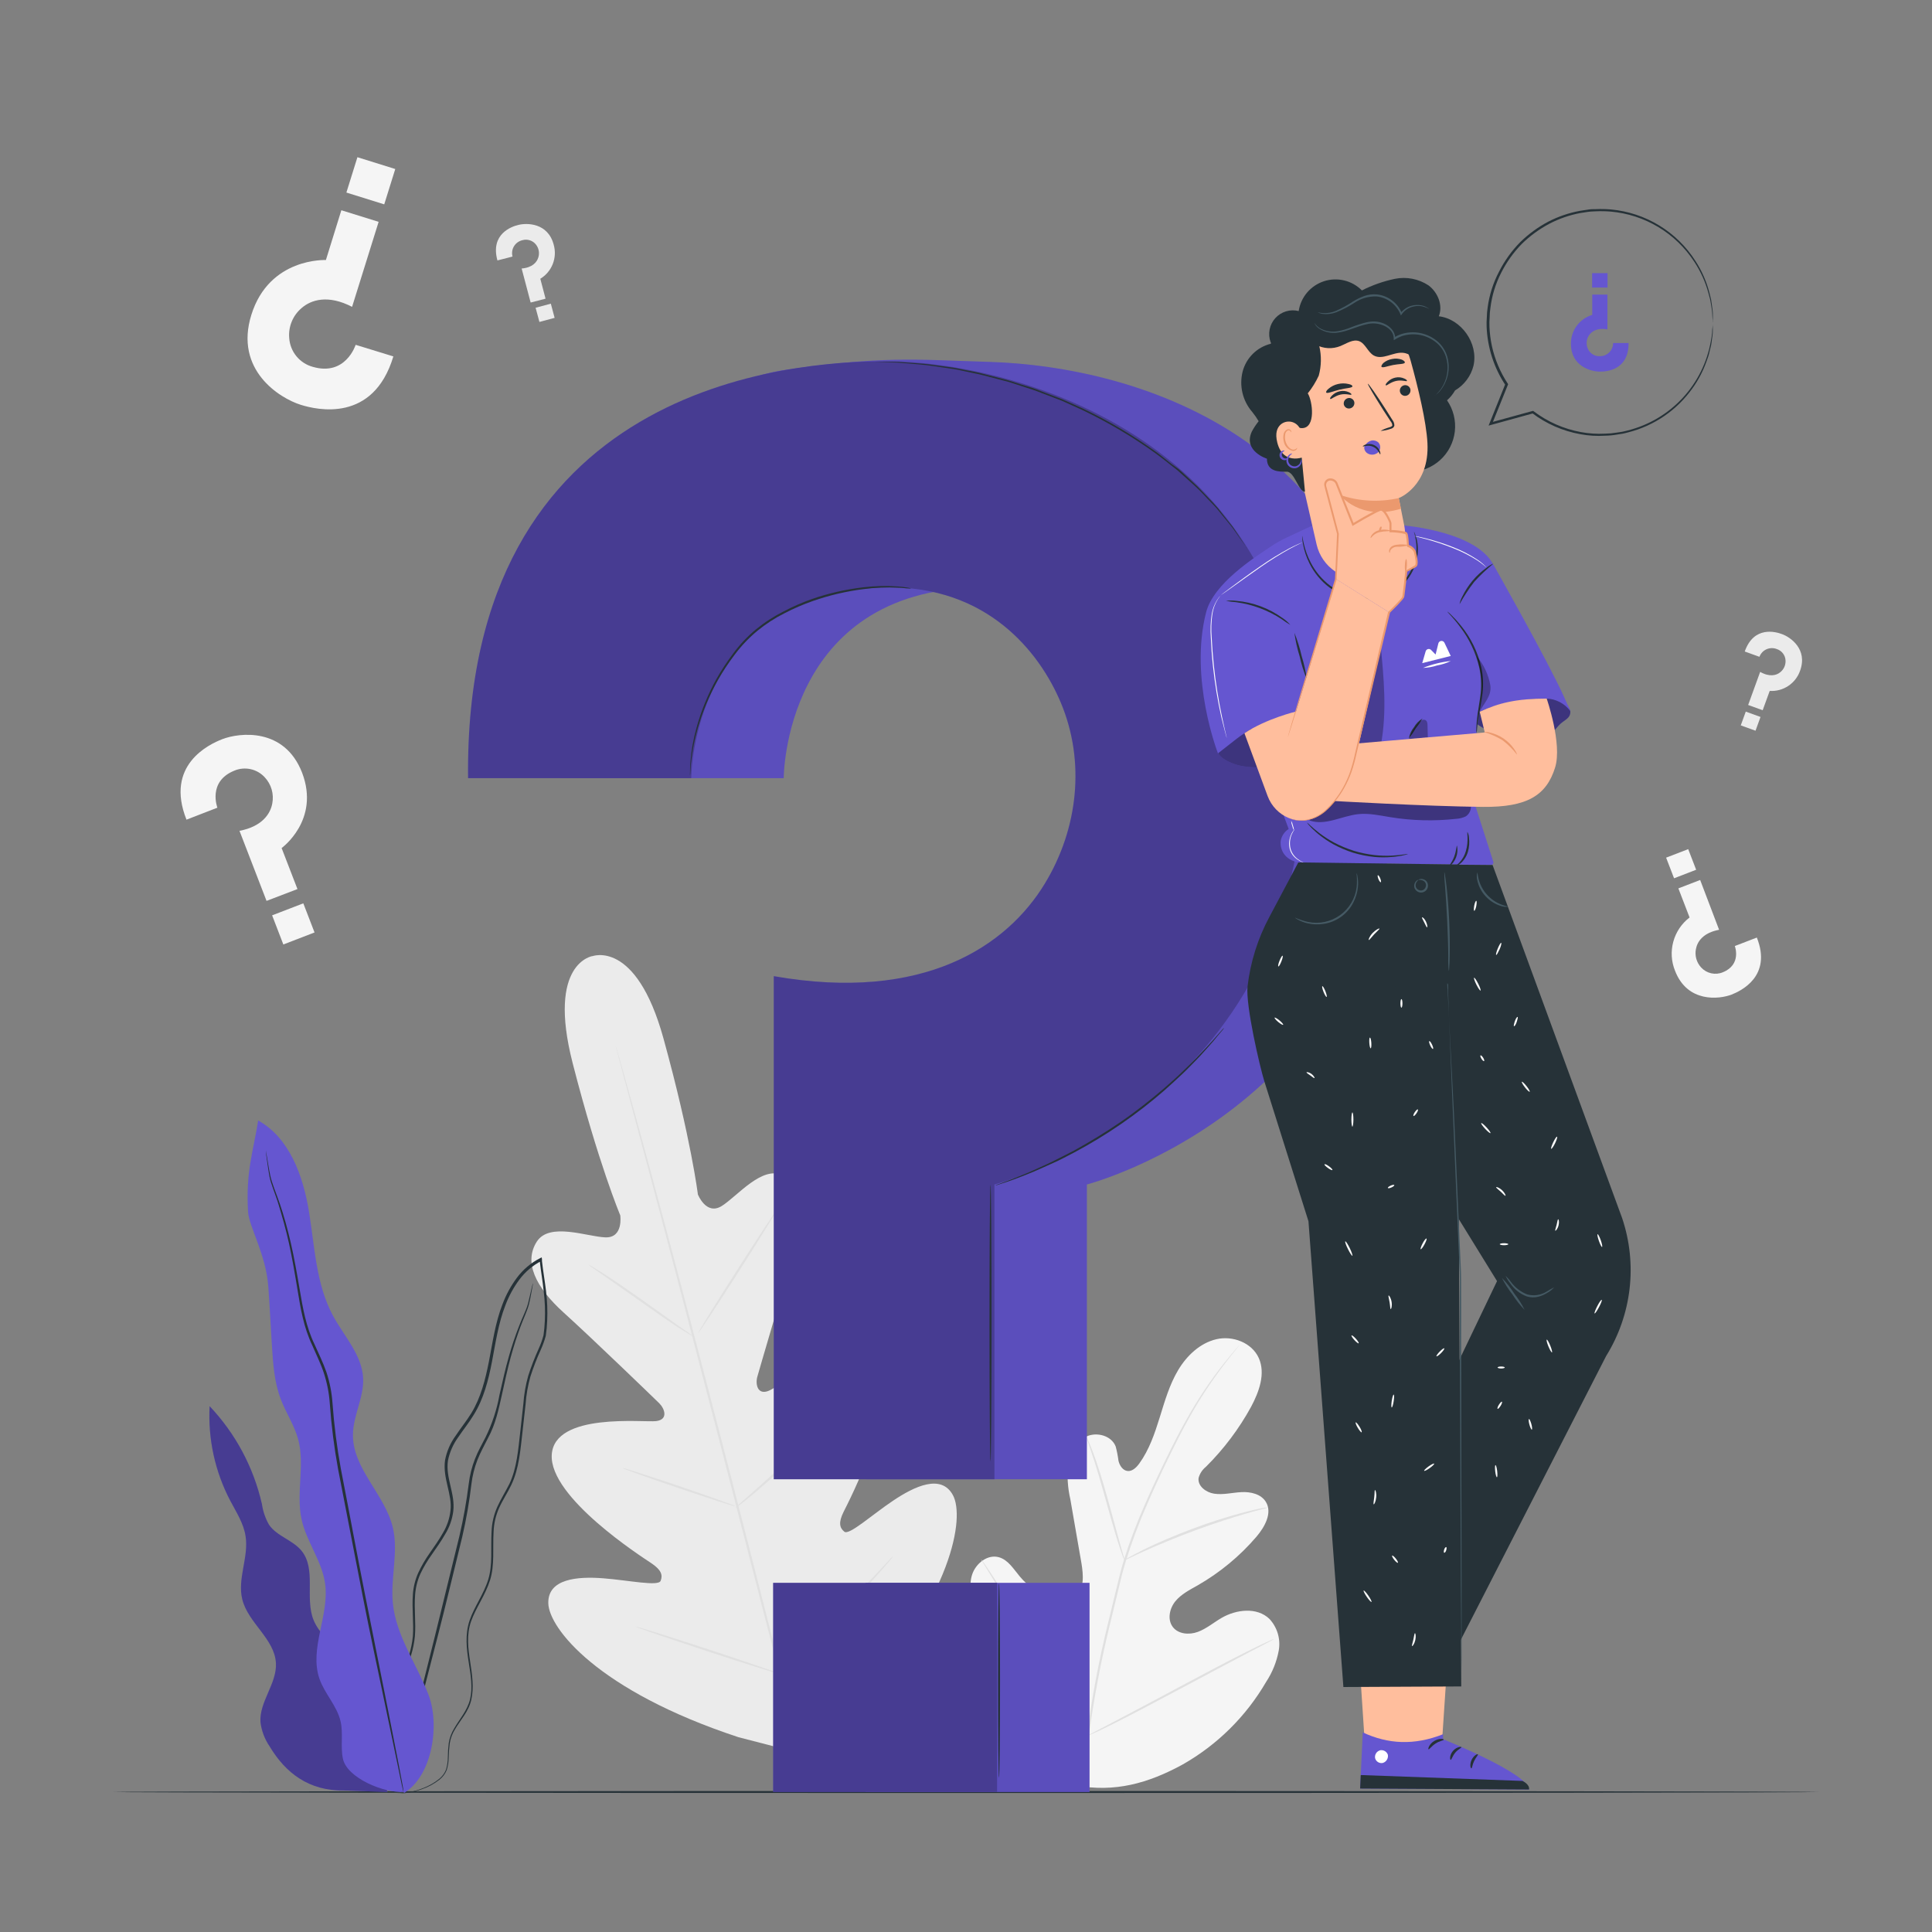<svg width="151" height="151" viewBox="0 0 151 151" fill="none" xmlns="http://www.w3.org/2000/svg">
<rect x="0" y="0" width="151" height="151" fill="#808080" stroke="none"/>
<path d="M84.089 139.542C78.882 137.078 76.808 131.219 76.074 125.762C75.95 124.856 75.69 123.914 75.986 123.044C76.282 122.174 77.194 121.464 78.07 121.709C78.798 121.911 79.224 122.642 79.71 123.219C80.357 123.997 81.211 124.575 82.174 124.886C82.802 125.088 83.548 125.152 84.065 124.741C84.771 124.176 84.669 123.083 84.524 122.183C84.228 120.514 83.938 118.845 83.654 117.176C83.449 116.285 83.389 115.368 83.476 114.458C83.609 113.552 84.095 112.646 84.91 112.272C85.726 111.897 86.87 112.202 87.2 113.054C87.297 113.42 87.369 113.792 87.417 114.168C87.504 114.54 87.749 114.923 88.121 114.968C88.492 115.014 88.815 114.697 89.042 114.386C89.815 113.319 90.25 112.042 90.642 110.777C91.035 109.511 91.403 108.222 92.08 107.086C92.756 105.951 93.789 104.972 95.067 104.67C96.344 104.368 97.854 104.942 98.389 106.153C98.923 107.364 98.407 108.78 97.785 109.946C96.84 111.672 95.651 113.253 94.254 114.639C93.976 114.861 93.775 115.166 93.68 115.509C93.587 116.143 94.257 116.644 94.888 116.741C95.595 116.85 96.314 116.657 97.03 116.62C97.745 116.584 98.558 116.765 98.938 117.384C99.461 118.242 98.854 119.338 98.204 120.102C96.9 121.625 95.344 122.912 93.605 123.908C92.983 124.261 92.321 124.593 91.865 125.149C91.409 125.704 91.225 126.568 91.654 127.148C92.083 127.728 92.95 127.791 93.62 127.544C94.29 127.296 94.849 126.816 95.468 126.456C96.628 125.78 98.241 125.593 99.216 126.529C99.52 126.856 99.744 127.25 99.871 127.678C99.997 128.107 100.022 128.559 99.944 128.999C99.783 129.876 99.447 130.711 98.956 131.455C97.392 134.143 95.144 136.369 92.439 137.905C89.736 139.385 87.121 140.107 84.092 139.545" fill="#F5F5F5"/>
<path d="M84.913 135.9C85.314 132.792 85.893 129.71 86.647 126.668L87.227 124.273C87.417 123.485 87.607 122.706 87.831 121.957C88.282 120.519 88.812 119.108 89.419 117.729C89.99 116.406 90.579 115.168 91.138 114.017C91.696 112.867 92.243 111.804 92.78 110.858C93.62 109.359 94.577 107.929 95.643 106.582C96.021 106.105 96.326 105.745 96.534 105.504C96.634 105.389 96.716 105.298 96.773 105.229C96.83 105.16 96.857 105.138 96.86 105.141C96.839 105.176 96.814 105.21 96.788 105.241L96.558 105.525C96.359 105.773 96.063 106.129 95.695 106.621C94.652 107.981 93.712 109.418 92.883 110.919C92.355 111.867 91.817 112.93 91.261 114.081C90.706 115.231 90.126 116.469 89.561 117.792C88.96 119.171 88.435 120.583 87.991 122.02C87.758 122.766 87.571 123.53 87.387 124.327L86.807 126.725C86.054 129.761 85.473 132.836 85.064 135.936" fill="#E0E0E0"/>
<path d="M87.882 121.945C87.817 121.827 87.765 121.702 87.728 121.573C87.637 121.334 87.52 120.969 87.381 120.543C87.103 119.667 86.758 118.444 86.384 117.097C86.01 115.75 85.65 114.533 85.357 113.667C85.212 113.232 85.091 112.878 85.007 112.64C84.956 112.516 84.917 112.387 84.889 112.256C84.962 112.369 85.022 112.49 85.067 112.616C85.173 112.848 85.309 113.196 85.469 113.624C85.792 114.488 86.17 115.699 86.547 117.052C86.925 118.405 87.242 119.589 87.495 120.507C87.613 120.924 87.71 121.274 87.797 121.555C87.837 121.682 87.865 121.812 87.882 121.945Z" fill="#E0E0E0"/>
<path d="M99.101 117.819C98.955 117.88 98.804 117.926 98.648 117.955C98.346 118.031 97.933 118.139 97.413 118.29C96.371 118.592 94.949 119.039 93.4 119.613C91.85 120.187 90.47 120.77 89.474 121.217C88.978 121.437 88.583 121.628 88.308 121.757C88.17 121.833 88.025 121.895 87.876 121.945C88.001 121.848 88.135 121.765 88.278 121.697C88.543 121.549 88.933 121.344 89.422 121.093C90.398 120.616 91.775 120.015 93.327 119.438C94.652 118.942 96.002 118.516 97.371 118.161C97.896 118.022 98.325 117.931 98.624 117.874C98.781 117.841 98.941 117.823 99.101 117.819Z" fill="#E0E0E0"/>
<path d="M85.019 135.667C84.98 135.628 84.946 135.584 84.916 135.537L84.647 135.154C84.415 134.816 84.092 134.323 83.702 133.707C82.917 132.475 81.89 130.739 80.782 128.806C79.674 126.873 78.668 125.13 77.904 123.886L76.998 122.409L76.756 122.008C76.724 121.963 76.699 121.914 76.681 121.863C76.681 121.863 76.72 121.902 76.784 121.99C76.847 122.077 76.947 122.219 77.052 122.376C77.285 122.711 77.608 123.204 78.001 123.823C78.783 125.055 79.812 126.788 80.921 128.721C82.029 130.654 83.035 132.397 83.796 133.644L84.702 135.118C84.799 135.278 84.88 135.42 84.944 135.519C84.976 135.565 85.001 135.614 85.019 135.667Z" fill="#E0E0E0"/>
<path d="M99.569 128.103C99.527 128.14 99.479 128.17 99.427 128.193L99.008 128.417L97.449 129.229C96.133 129.918 94.327 130.887 92.334 131.947C90.34 133.007 88.525 133.976 87.2 134.635C86.535 134.964 85.992 135.239 85.617 135.399L85.164 135.598C85.114 135.625 85.061 135.645 85.007 135.659C85.05 135.622 85.098 135.592 85.149 135.568L85.572 135.345L87.13 134.529C88.444 133.844 90.25 132.874 92.243 131.811C94.236 130.748 96.054 129.785 97.377 129.126C98.041 128.797 98.585 128.522 98.959 128.362L99.394 128.163C99.449 128.134 99.508 128.114 99.569 128.103Z" fill="#E0E0E0"/>
<path d="M46.327 74.718C46.327 74.718 42.739 75.216 44.753 83.074C46.768 90.932 48.477 94.985 48.477 94.985C48.477 94.985 48.746 96.764 47.311 96.709C45.877 96.655 42.95 95.501 41.957 97.039C40.93 98.645 41.83 100.578 44.071 102.604C46.312 104.631 51.089 109.248 51.518 109.668C51.947 110.088 52.261 110.952 51.277 111.07C50.292 111.187 43.31 110.369 43.123 113.706C42.935 117.043 50.132 121.658 50.908 122.177C51.684 122.697 51.814 123.101 51.633 123.554C51.452 124.007 49.138 123.509 47.142 123.355C45.146 123.201 42.803 123.379 42.854 125.312C42.905 127.245 46.686 132.137 57.709 135.773L62.931 137.123L66.787 133.324C74.549 124.69 75.397 118.568 74.482 116.865C73.567 115.162 71.462 116.173 69.789 117.297C68.116 118.42 66.365 120.015 65.99 119.713C65.616 119.411 65.519 118.994 65.936 118.157C66.352 117.321 70.306 109.741 68.481 106.938C66.657 104.136 61.004 108.309 60.098 108.693C59.192 109.076 59.029 108.164 59.192 107.597C59.355 107.029 61.197 100.651 62.146 97.766C63.094 94.882 62.913 92.762 61.221 91.88C59.591 91.032 57.631 93.496 56.411 94.257C55.191 95.018 54.544 93.351 54.544 93.351C54.544 93.351 54.013 88.987 51.856 81.165C49.7 73.344 46.26 74.745 46.26 74.745" fill="#EBEBEB"/>
<path d="M62.928 138.421C61.366 132.683 58.76 122.415 56.48 113.6C54.2 104.785 52.128 96.836 50.594 91.08C49.827 88.205 49.205 85.879 48.782 84.264C48.571 83.463 48.404 82.838 48.29 82.41L48.163 81.926C48.136 81.818 48.127 81.76 48.127 81.76C48.127 81.76 48.148 81.812 48.181 81.92C48.214 82.029 48.26 82.195 48.32 82.4C48.444 82.829 48.622 83.448 48.846 84.246C49.298 85.849 49.939 88.172 50.718 91.047C52.279 96.785 54.372 104.761 56.652 113.558C58.932 122.355 61.517 132.632 63.051 138.388" fill="#E0E0E0"/>
<path d="M45.986 98.832C46.106 98.882 46.222 98.944 46.33 99.017C46.544 99.144 46.852 99.337 47.236 99.579C47.988 100.065 49.012 100.762 50.126 101.551L52.971 103.58L53.838 104.184C53.947 104.252 54.048 104.332 54.14 104.423C54.018 104.373 53.901 104.312 53.792 104.238C53.578 104.111 53.27 103.918 52.886 103.674C52.14 103.181 51.126 102.466 50.011 101.68L47.151 99.672L46.282 99.068C46.175 99 46.076 98.921 45.986 98.832Z" fill="#E0E0E0"/>
<path d="M54.578 104.172C54.538 104.148 55.882 101.976 57.576 99.322C59.271 96.667 60.681 94.535 60.72 94.559C60.759 94.583 59.416 96.758 57.718 99.412C56.021 102.067 54.617 104.19 54.578 104.172Z" fill="#E0E0E0"/>
<path d="M57.471 117.847C57.554 117.742 57.651 117.649 57.758 117.569L58.57 116.856C59.255 116.252 60.201 115.418 61.209 114.458C62.218 113.498 63.106 112.601 63.74 111.945C64.042 111.643 64.29 111.375 64.492 111.169C64.584 111.068 64.685 110.976 64.794 110.895C64.727 111.01 64.646 111.117 64.552 111.212C64.389 111.408 64.145 111.686 63.837 112.024C63.233 112.704 62.351 113.619 61.336 114.579C60.322 115.539 59.367 116.367 58.66 116.947C58.304 117.249 58.014 117.466 57.809 117.62C57.705 117.708 57.591 117.784 57.471 117.847Z" fill="#E0E0E0"/>
<path d="M48.637 114.727C48.759 114.741 48.879 114.771 48.993 114.814L49.951 115.116C50.754 115.373 51.862 115.738 53.083 116.149C54.303 116.56 55.405 116.946 56.199 117.233L57.138 117.577C57.255 117.614 57.368 117.664 57.474 117.725C57.352 117.713 57.232 117.685 57.117 117.641L56.16 117.339C55.357 117.082 54.248 116.717 53.028 116.303C51.808 115.889 50.706 115.506 49.911 115.222L48.972 114.875C48.854 114.84 48.742 114.791 48.637 114.727Z" fill="#E0E0E0"/>
<path d="M49.658 127.124C49.813 127.147 49.966 127.186 50.114 127.239L51.34 127.613C52.373 127.936 53.795 128.392 55.366 128.909C56.936 129.425 58.352 129.896 59.376 130.25L60.584 130.673C60.734 130.721 60.881 130.78 61.022 130.851C60.866 130.828 60.712 130.789 60.563 130.736L59.337 130.361C58.304 130.038 56.882 129.582 55.311 129.066C53.741 128.549 52.325 128.075 51.304 127.725L50.096 127.299C49.945 127.254 49.798 127.195 49.658 127.124Z" fill="#E0E0E0"/>
<path d="M60.775 130.684C60.881 130.554 60.999 130.433 61.128 130.325L62.127 129.386C62.97 128.591 64.13 127.489 65.377 126.236C66.624 124.983 67.727 123.82 68.518 122.974L69.454 121.972C69.564 121.844 69.684 121.724 69.813 121.615C69.725 121.757 69.624 121.891 69.511 122.014C69.306 122.265 68.998 122.618 68.605 123.053C67.835 123.923 66.748 125.1 65.495 126.354C64.242 127.607 63.079 128.7 62.209 129.473C61.774 129.857 61.421 130.168 61.17 130.379C61.047 130.492 60.915 130.594 60.775 130.684Z" fill="#E0E0E0"/>
<path d="M30.744 27.856L27.796 26.95C27.796 26.95 27.023 29.427 24.438 28.669C23.937 28.531 23.492 28.241 23.164 27.839C22.835 27.437 22.64 26.943 22.605 26.425C22.566 25.988 22.632 25.548 22.798 25.142C22.963 24.736 23.223 24.376 23.556 24.09C24.314 23.42 25.643 23.012 27.518 23.982L29.593 17.338L26.679 16.432L25.471 20.324C25.471 20.324 21.049 20.104 19.645 24.607C18.301 28.916 21.853 31.124 23.508 31.64C24.764 32.033 29.176 33.072 30.744 27.856Z" fill="#F5F5F5"/>
<path d="M27.073 15.049L30.031 15.972L30.893 13.21L27.935 12.287L27.073 15.049Z" fill="#F5F5F5"/>
<path d="M38.877 20.355L40.057 20.053C40.021 19.919 40.013 19.779 40.032 19.641C40.051 19.503 40.097 19.371 40.169 19.252C40.24 19.133 40.334 19.029 40.447 18.947C40.559 18.865 40.686 18.807 40.821 18.775C41.018 18.716 41.228 18.719 41.423 18.785C41.618 18.85 41.788 18.974 41.909 19.141C42.011 19.279 42.08 19.439 42.109 19.608C42.138 19.778 42.126 19.952 42.075 20.116C41.963 20.5 41.604 20.916 40.77 20.986L41.474 23.646L42.639 23.345L42.229 21.786C42.671 21.52 43.013 21.115 43.202 20.635C43.392 20.154 43.418 19.625 43.277 19.129C42.824 17.401 41.163 17.41 40.507 17.582C40 17.7 38.306 18.277 38.877 20.355Z" fill="#EBEBEB"/>
<path d="M43.051 23.733L41.861 24.051L42.159 25.162L43.348 24.843L43.051 23.733Z" fill="#EBEBEB"/>
<path d="M136.365 50.92L137.513 51.334C137.561 51.204 137.635 51.085 137.729 50.984C137.824 50.883 137.938 50.802 138.065 50.745C138.192 50.689 138.328 50.659 138.467 50.656C138.605 50.653 138.743 50.678 138.872 50.73C139.065 50.792 139.234 50.912 139.357 51.075C139.479 51.237 139.548 51.433 139.554 51.636C139.561 51.809 139.527 51.981 139.455 52.139C139.382 52.296 139.274 52.434 139.137 52.542C138.835 52.792 138.295 52.928 137.57 52.512L136.631 55.1L137.766 55.51L138.316 54C138.831 54.032 139.343 53.894 139.772 53.607C140.202 53.32 140.525 52.9 140.693 52.412C141.297 50.733 139.935 49.8 139.291 49.567C138.799 49.374 137.078 48.888 136.365 50.92Z" fill="#EBEBEB"/>
<path d="M137.597 56.035L136.444 55.618L136.054 56.694L137.207 57.111L137.597 56.035Z" fill="#EBEBEB"/>
<path d="M14.575 64.063L16.991 63.127C16.991 63.127 16.205 61.088 18.31 60.234C18.713 60.063 19.159 60.022 19.586 60.115C20.014 60.209 20.401 60.433 20.696 60.756C20.947 61.025 21.131 61.349 21.232 61.702C21.334 62.055 21.351 62.428 21.282 62.789C21.131 63.628 20.467 64.601 18.718 64.936L20.832 70.411L23.248 69.487L22.01 66.28C22.01 66.28 25.03 64.111 23.613 60.397C22.239 56.845 18.724 57.25 17.374 57.772C16.332 58.174 12.877 59.796 14.575 64.063Z" fill="#F5F5F5"/>
<path d="M23.706 70.602L21.268 71.541L22.145 73.818L24.583 72.879L23.706 70.602Z" fill="#F5F5F5"/>
<path d="M137.31 73.277L135.589 73.939C135.589 73.939 136.145 75.385 134.653 75.989C134.367 76.109 134.052 76.137 133.749 76.071C133.447 76.005 133.172 75.848 132.962 75.621C132.784 75.43 132.654 75.2 132.582 74.95C132.51 74.7 132.498 74.436 132.548 74.18C132.657 73.576 133.128 72.9 134.36 72.67L132.88 68.777L131.177 69.433L132.053 71.707C131.433 72.181 130.986 72.846 130.781 73.599C130.575 74.352 130.623 75.151 130.917 75.874C131.886 78.39 134.369 78.106 135.335 77.735C136.066 77.448 138.512 76.3 137.31 73.277Z" fill="#F5F5F5"/>
<path d="M130.84 68.644L132.567 67.978L131.946 66.367L130.219 67.032L130.84 68.644Z" fill="#F5F5F5"/>
<path d="M142.173 140.058C142.173 140.104 112.32 140.137 75.503 140.137C38.686 140.137 8.828 140.104 8.828 140.058C8.828 140.013 38.674 139.98 75.503 139.98C112.332 139.98 142.173 140.016 142.173 140.058Z" fill="#263238"/>
<path d="M27.977 132.216C28.279 131.104 27.533 129.99 26.718 129.196C25.903 128.401 24.927 127.67 24.501 126.604C23.813 124.877 24.737 122.642 23.565 121.202C22.873 120.356 21.635 120.072 21.022 119.166C20.739 118.667 20.551 118.119 20.47 117.55C19.818 114.681 18.407 112.04 16.384 109.904C16.247 112.459 16.801 115.005 17.987 117.273C18.461 118.179 19.047 119.06 19.195 120.072C19.452 121.712 18.534 123.394 18.939 125.013C19.401 126.855 21.469 128.09 21.566 129.987C21.65 131.59 20.252 133.007 20.358 134.601C20.443 135.284 20.69 135.937 21.08 136.504C22.318 138.567 24.142 139.986 26.902 139.941L30.285 140.059L27.977 132.216Z" fill="#6556D0"/>
<g opacity="0.3">
<path d="M27.977 132.216C28.279 131.104 27.533 129.99 26.718 129.196C25.903 128.401 24.927 127.67 24.501 126.604C23.813 124.877 24.737 122.642 23.565 121.202C22.873 120.356 21.635 120.072 21.022 119.166C20.739 118.667 20.551 118.119 20.47 117.55C19.818 114.681 18.407 112.04 16.384 109.904C16.247 112.459 16.801 115.005 17.987 117.273C18.461 118.179 19.047 119.06 19.195 120.072C19.452 121.712 18.534 123.394 18.939 125.013C19.401 126.855 21.469 128.09 21.566 129.987C21.65 131.59 20.252 133.007 20.358 134.601C20.443 135.284 20.69 135.937 21.08 136.504C22.318 138.567 24.142 139.986 26.902 139.941L30.285 140.059L27.977 132.216Z" fill="black"/>
</g>
<path d="M30.967 140.128C31.277 140.175 31.593 140.169 31.9 140.11C32.274 140.053 32.641 139.96 32.997 139.832C33.488 139.661 33.947 139.41 34.356 139.089C34.602 138.891 34.794 138.634 34.914 138.343C35.015 138.016 35.068 137.676 35.071 137.334C35.078 136.968 35.105 136.603 35.153 136.241C35.217 135.855 35.356 135.485 35.564 135.154C35.962 134.453 36.627 133.789 36.838 132.837C37.049 131.886 36.904 130.889 36.747 129.875C36.59 128.86 36.445 127.761 36.826 126.698C37.206 125.635 37.931 124.683 38.303 123.493C38.674 122.304 38.499 120.993 38.578 119.715C38.601 119.067 38.751 118.428 39.018 117.837C39.29 117.233 39.671 116.674 39.967 116.046C40.571 114.772 40.673 113.328 40.837 111.912C40.918 111.199 40.996 110.477 41.078 109.752C41.13 109.02 41.256 108.294 41.456 107.587C41.685 106.874 41.955 106.176 42.265 105.494C42.425 105.142 42.556 104.777 42.657 104.404C42.714 104.018 42.751 103.629 42.766 103.238C42.802 102.457 42.772 101.674 42.676 100.898C42.585 100.119 42.443 99.346 42.359 98.563C42.359 98.515 42.359 98.47 42.359 98.427L42.34 98.273L42.205 98.34C41.49 98.706 40.87 99.232 40.392 99.877C39.924 100.508 39.547 101.203 39.272 101.94C38.707 103.392 38.505 104.914 38.221 106.367C37.937 107.82 37.575 109.248 36.832 110.456C36.461 111.06 36.011 111.61 35.624 112.196C35.204 112.767 34.917 113.426 34.784 114.122C34.582 115.554 35.37 116.81 35.207 118.079C35.134 118.7 34.928 119.298 34.603 119.833C34.301 120.374 33.936 120.875 33.592 121.376C33.243 121.868 32.939 122.391 32.685 122.938C32.447 123.473 32.306 124.047 32.269 124.632C32.187 125.774 32.347 126.855 32.269 127.875C32.175 128.848 31.89 129.793 31.432 130.657C31.024 131.487 30.569 132.239 30.188 132.97C29.998 133.333 29.82 133.689 29.675 134.048C29.537 134.393 29.436 134.752 29.373 135.117C29.271 135.756 29.263 136.406 29.348 137.047C29.437 137.941 29.772 138.793 30.315 139.509C30.398 139.617 30.49 139.718 30.59 139.811C30.656 139.881 30.73 139.943 30.81 139.998C30.937 140.091 31.003 140.134 31.003 140.134C30.762 139.943 30.542 139.726 30.348 139.487C29.829 138.769 29.516 137.924 29.442 137.041C29.365 136.408 29.379 135.768 29.484 135.139C29.548 134.782 29.649 134.432 29.786 134.097C29.939 133.733 30.112 133.379 30.303 133.034C30.686 132.309 31.145 131.56 31.562 130.723C32.034 129.846 32.327 128.885 32.426 127.894C32.516 126.852 32.359 125.765 32.444 124.653C32.483 124.087 32.621 123.532 32.852 123.013C33.107 122.478 33.41 121.966 33.758 121.485C34.102 120.984 34.467 120.483 34.781 119.93C35.126 119.375 35.347 118.751 35.428 118.103C35.591 116.753 34.809 115.49 35.011 114.159C35.143 113.492 35.421 112.863 35.823 112.316C36.207 111.74 36.66 111.19 37.031 110.571C37.801 109.33 38.173 107.874 38.454 106.415C38.735 104.957 38.943 103.447 39.499 102.021C39.766 101.305 40.133 100.63 40.589 100.016C41.049 99.397 41.645 98.893 42.331 98.542L42.177 98.455C42.177 98.5 42.177 98.545 42.193 98.594C42.277 99.385 42.419 100.158 42.495 100.931C42.59 101.695 42.619 102.466 42.582 103.235C42.567 103.613 42.532 103.99 42.479 104.365C42.382 104.726 42.255 105.079 42.099 105.419C41.787 106.107 41.515 106.813 41.283 107.533C41.082 108.251 40.955 108.987 40.903 109.731C40.824 110.459 40.743 111.181 40.664 111.894C40.501 113.316 40.396 114.735 39.819 115.965C39.517 116.569 39.154 117.145 38.873 117.761C38.597 118.375 38.443 119.037 38.42 119.709C38.345 121.014 38.514 122.292 38.161 123.445C37.807 124.599 37.074 125.559 36.702 126.649C36.331 127.74 36.467 128.893 36.63 129.905C36.793 130.917 36.956 131.913 36.738 132.81C36.521 133.707 35.899 134.378 35.494 135.096C35.281 135.442 35.138 135.827 35.074 136.229C35.029 136.596 35.005 136.965 35.002 137.334C35.002 137.668 34.953 137.999 34.857 138.319C34.745 138.595 34.565 138.839 34.334 139.028C33.937 139.349 33.489 139.602 33.009 139.777C32.658 139.913 32.295 140.014 31.924 140.079C31.698 140.12 31.469 140.143 31.239 140.146C31.049 140.128 30.967 140.128 30.967 140.128Z" fill="#263238"/>
<path d="M41.652 100.294C41.636 100.326 41.625 100.361 41.619 100.397L41.546 100.699C41.48 100.967 41.398 101.369 41.271 101.87C41.145 102.372 40.834 102.939 40.571 103.637C40.263 104.422 39.995 105.223 39.767 106.035C39.508 106.941 39.281 107.938 39.04 109.013C38.834 110.158 38.47 111.269 37.958 112.314C37.681 112.863 37.354 113.419 37.122 114.029C36.878 114.652 36.715 115.303 36.636 115.968C36.464 117.344 36.22 118.71 35.905 120.06C35.228 122.829 34.582 125.469 33.993 127.873C33.404 130.277 32.849 132.427 32.39 134.245C31.93 136.063 31.583 137.512 31.329 138.548C31.212 139.044 31.118 139.433 31.052 139.72C31.024 139.844 31 139.944 30.982 140.022C30.979 140.057 30.979 140.093 30.982 140.128C31 140.096 31.013 140.063 31.021 140.028C31.043 139.947 31.073 139.85 31.109 139.726C31.185 139.445 31.29 139.056 31.426 138.563C31.698 137.537 32.081 136.078 32.556 134.281C33.03 132.484 33.583 130.31 34.202 127.921C34.821 125.532 35.449 122.874 36.131 120.102C36.444 118.748 36.682 117.378 36.844 115.998C36.921 115.35 37.08 114.713 37.315 114.104C37.554 113.5 37.859 112.96 38.137 112.404C38.741 111.302 38.979 110.118 39.218 109.052C39.456 107.986 39.668 106.977 39.915 106.077C40.163 105.177 40.423 104.374 40.682 103.679C40.942 102.985 41.229 102.411 41.353 101.892C41.477 101.372 41.534 100.986 41.589 100.708C41.609 100.583 41.627 100.482 41.643 100.406C41.652 100.33 41.658 100.294 41.652 100.294Z" fill="#263238"/>
<path d="M31.565 140.143C33.773 138.829 34.407 134.843 33.486 132.445C32.565 130.047 30.952 127.854 30.704 125.297C30.511 123.331 31.157 121.313 30.704 119.392C30.085 116.798 27.555 114.79 27.585 112.123C27.6 110.628 28.451 109.221 28.382 107.726C28.3 105.896 26.893 104.44 26.023 102.828C24.689 100.354 24.601 97.434 24.145 94.674C23.689 91.913 22.635 88.936 20.177 87.574C19.814 89.926 19.195 91.539 19.389 94.725C19.461 95.87 20.79 98.047 20.971 100.569C21.08 102.079 21.152 103.571 21.246 105.069C21.339 106.567 21.43 108.016 21.953 109.381C22.354 110.429 22.997 111.38 23.296 112.462C23.855 114.494 23.118 116.69 23.571 118.755C23.955 120.501 25.163 122.002 25.41 123.771C25.755 126.257 24.148 128.842 24.969 131.213C25.38 132.391 26.346 133.327 26.621 134.55C26.836 135.492 26.603 136.492 26.797 137.437C27.099 138.965 30.016 140.155 31.571 140.055" fill="#6556D0"/>
<path d="M20.781 89.896C20.777 89.94 20.777 89.985 20.781 90.029C20.781 90.129 20.811 90.255 20.829 90.415C20.88 90.757 20.938 91.255 21.052 91.901C21.167 92.548 21.512 93.278 21.777 94.16C22.043 95.042 22.339 96.051 22.587 97.18C22.834 98.31 23.052 99.569 23.272 100.919C23.493 102.269 23.734 103.74 24.405 105.147C24.707 105.851 25.063 106.557 25.311 107.312C25.564 108.085 25.721 108.887 25.776 109.698C25.899 111.42 26.116 113.134 26.425 114.832C27.102 118.317 27.745 121.636 28.331 124.659C28.917 127.682 29.506 130.379 29.977 132.662C30.448 134.945 30.834 136.769 31.103 138.056L31.405 139.521C31.441 139.678 31.468 139.801 31.493 139.898C31.501 139.942 31.513 139.986 31.529 140.028C31.534 139.984 31.534 139.939 31.529 139.895C31.511 139.795 31.49 139.672 31.462 139.512C31.396 139.161 31.302 138.666 31.185 138.038C30.931 136.748 30.581 134.906 30.125 132.632C29.669 130.358 29.128 127.631 28.527 124.62C27.926 121.609 27.319 118.278 26.64 114.796C26.33 113.097 26.112 111.384 25.987 109.662C25.93 108.834 25.768 108.016 25.507 107.228C25.238 106.461 24.885 105.751 24.574 105.05C23.909 103.664 23.668 102.218 23.438 100.874C23.209 99.53 22.988 98.267 22.726 97.132C22.463 95.996 22.176 94.982 21.88 94.112C21.584 93.242 21.255 92.505 21.122 91.874C20.989 91.243 20.926 90.736 20.862 90.4C20.832 90.243 20.808 90.117 20.79 90.017C20.789 89.976 20.786 89.936 20.781 89.896Z" fill="#263238"/>
<path d="M127.284 26.808H126.076C126.077 26.945 126.05 27.081 125.998 27.208C125.945 27.334 125.867 27.449 125.77 27.545C125.672 27.641 125.556 27.716 125.429 27.767C125.301 27.817 125.165 27.841 125.028 27.838C124.826 27.846 124.626 27.79 124.457 27.678C124.288 27.567 124.159 27.405 124.086 27.216C124.022 27.059 123.997 26.889 124.011 26.72C124.026 26.551 124.08 26.388 124.17 26.244C124.376 25.905 124.823 25.601 125.632 25.742V23.024H124.445V24.613C123.958 24.756 123.532 25.055 123.231 25.465C122.93 25.874 122.772 26.37 122.781 26.878C122.781 28.636 124.358 29.043 125.034 29.043C125.55 29.055 127.308 28.931 127.284 26.808Z" fill="#6556D0"/>
<path d="M124.436 22.475H125.641V21.348H124.436V22.475Z" fill="#6556D0"/>
<path d="M133.871 25.202C133.875 25.151 133.875 25.099 133.871 25.048C133.871 24.939 133.871 24.791 133.871 24.601C133.871 24.504 133.871 24.392 133.855 24.272C133.84 24.151 133.822 24.018 133.801 23.879C133.78 23.74 133.759 23.577 133.735 23.417L133.608 22.904C133.383 22.019 133.016 21.178 132.521 20.412C131.801 19.278 130.831 18.324 129.685 17.624C128.539 16.923 127.247 16.495 125.91 16.371C125.508 16.336 125.105 16.328 124.702 16.347C124.499 16.347 124.291 16.347 124.098 16.386L123.476 16.48C122.622 16.639 121.796 16.921 121.023 17.317C120.217 17.743 119.475 18.283 118.822 18.92C118.153 19.599 117.593 20.377 117.164 21.227C116.702 22.104 116.399 23.056 116.27 24.039C116.232 24.288 116.211 24.539 116.207 24.791C116.186 25.043 116.181 25.296 116.191 25.549C116.257 27.169 116.764 28.741 117.656 30.094V30.001C117.236 31.049 116.823 32.078 116.418 33.081L116.345 33.265L116.536 33.211L119.828 32.305L119.749 32.287C120.858 33.126 122.149 33.691 123.518 33.936C124.153 34.054 124.8 34.094 125.445 34.053C125.756 34.049 126.066 34.02 126.372 33.966L126.822 33.896C126.97 33.869 127.124 33.824 127.257 33.791C129.285 33.277 131.065 32.057 132.276 30.351C132.728 29.722 133.091 29.034 133.354 28.306C133.411 28.146 133.466 28.004 133.517 27.847C133.569 27.69 133.596 27.545 133.629 27.409C133.662 27.273 133.698 27.135 133.729 27.008C133.759 26.881 133.768 26.757 133.786 26.639C133.813 26.407 133.855 26.201 133.864 26.035C133.874 25.869 133.864 25.709 133.864 25.582C133.864 25.456 133.864 25.377 133.864 25.308C133.864 25.238 133.864 25.214 133.864 25.214C133.86 25.245 133.86 25.276 133.864 25.308C133.864 25.377 133.864 25.468 133.843 25.582C133.822 25.697 133.825 25.857 133.813 26.032C133.801 26.207 133.756 26.413 133.72 26.636C133.431 28.308 132.664 29.86 131.511 31.103C130.358 32.347 128.868 33.229 127.224 33.643C127.082 33.676 126.94 33.718 126.795 33.745L126.351 33.812C126.051 33.862 125.748 33.889 125.445 33.893C124.812 33.927 124.177 33.885 123.554 33.77C122.217 33.524 120.957 32.968 119.873 32.148L119.837 32.118H119.791L116.496 33.024L116.611 33.154L117.852 30.076L117.871 30.028L117.843 29.983C117.249 29.083 116.827 28.08 116.599 27.026C116.495 26.537 116.432 26.04 116.412 25.54C116.402 25.293 116.407 25.046 116.427 24.8C116.429 24.554 116.449 24.309 116.487 24.066C116.603 23.107 116.889 22.175 117.33 21.315C117.75 20.484 118.295 19.722 118.946 19.056C119.585 18.431 120.311 17.901 121.102 17.483C121.857 17.09 122.666 16.81 123.503 16.652L124.107 16.559C124.309 16.528 124.512 16.531 124.711 16.516C125.105 16.498 125.499 16.505 125.892 16.537C127.207 16.653 128.479 17.066 129.611 17.746C130.743 18.427 131.705 19.356 132.424 20.463C132.922 21.216 133.296 22.044 133.529 22.916L133.665 23.423C133.692 23.583 133.717 23.725 133.741 23.876C133.765 24.027 133.783 24.148 133.804 24.269C133.825 24.389 133.819 24.498 133.828 24.595C133.828 24.782 133.852 24.93 133.861 25.039C133.856 25.093 133.859 25.148 133.871 25.202Z" fill="#263238"/>
<path d="M43.811 60.817H61.252C61.252 60.817 61.252 46.173 76.469 45.913C84.373 45.774 88.471 50.953 90.138 54.919C92.071 59.524 91.485 64.773 88.894 69.046C85.937 73.924 79.565 78.825 67.811 76.753L67.699 115.612H84.947V92.575C84.947 92.575 109.134 86.324 109.134 59.657C109.134 34.153 88.51 28.645 77.424 28.288C71.257 28.092 69.022 27.826 61.394 28.91C51.672 30.3 43.606 41.588 43.811 60.817Z" fill="#6556D0"/>
<path d="M85.155 123.711H67.651V140.059H85.155V123.711Z" fill="#6556D0"/>
<path opacity="0.1" d="M85.155 123.711H67.651V140.059H85.155V123.711Z" fill="black"/>
<path opacity="0.1" d="M43.811 60.817H61.252C61.252 60.817 61.252 46.173 76.469 45.913C84.373 45.774 88.471 50.953 90.138 54.919C92.071 59.524 91.485 64.773 88.894 69.046C85.937 73.924 79.565 78.825 67.811 76.753L67.699 115.612H84.947V92.575C84.947 92.575 109.134 86.324 109.134 59.657C109.134 34.153 88.51 28.645 77.424 28.288C71.257 28.092 69.022 27.826 61.394 28.91C51.672 30.3 43.606 41.588 43.811 60.817Z" fill="black"/>
<path d="M36.584 60.817H54.028C54.028 60.817 54.028 46.173 69.246 45.913C77.149 45.774 81.247 50.953 82.911 54.919C84.847 59.524 84.261 64.773 81.67 69.046C78.713 73.924 72.229 78.357 60.476 76.294V115.612H77.723V92.575C77.723 92.575 101.91 86.324 101.91 59.657C101.91 34.153 79.037 28.231 69.249 28.231C61.762 28.24 36.255 30.049 36.584 60.817Z" fill="#6556D0"/>
<path opacity="0.3" d="M36.584 60.817H54.028C54.028 60.817 54.028 46.173 69.246 45.913C77.149 45.774 81.247 50.953 82.911 54.919C84.847 59.524 84.261 64.773 81.67 69.046C78.713 73.924 72.229 78.357 60.476 76.294V115.612H77.723V92.575C77.723 92.575 101.91 86.324 101.91 59.657C101.91 34.153 79.037 28.231 69.249 28.231C61.762 28.24 36.255 30.049 36.584 60.817Z" fill="black"/>
<path d="M77.931 123.711H60.427V140.059H77.931V123.711Z" fill="#6556D0"/>
<path opacity="0.3" d="M77.931 123.711H60.427V140.059H77.931V123.711Z" fill="black"/>
<path d="M71.215 45.992C71.128 45.999 71.041 45.999 70.955 45.992C70.783 45.992 70.535 45.934 70.212 45.931C69.299 45.886 68.383 45.925 67.476 46.046C66.132 46.216 64.808 46.527 63.529 46.973C62.775 47.237 62.04 47.554 61.33 47.921C60.563 48.305 59.841 48.772 59.177 49.314C58.517 49.861 57.926 50.485 57.416 51.174C56.933 51.811 56.492 52.478 56.097 53.173C55.436 54.356 54.912 55.611 54.535 56.912C54.28 57.79 54.104 58.69 54.01 59.6C53.974 59.92 53.965 60.173 53.955 60.343C53.956 60.43 53.947 60.517 53.931 60.602C53.923 60.516 53.923 60.429 53.931 60.343C53.931 60.17 53.931 59.917 53.958 59.594C54.028 58.674 54.189 57.764 54.439 56.876C54.802 55.559 55.319 54.29 55.979 53.095C56.375 52.392 56.818 51.717 57.305 51.074C57.819 50.374 58.417 49.74 59.086 49.187C59.759 48.637 60.49 48.164 61.267 47.776C61.981 47.402 62.721 47.079 63.48 46.81C64.772 46.365 66.107 46.062 67.464 45.904C68.377 45.792 69.298 45.771 70.215 45.841C70.464 45.856 70.712 45.887 70.958 45.931C71.045 45.945 71.131 45.965 71.215 45.992Z" fill="#263238"/>
<path d="M97.495 42.884C97.495 42.884 97.474 42.863 97.437 42.817C97.401 42.772 97.347 42.694 97.286 42.606L96.71 41.791C96.586 41.615 96.453 41.413 96.296 41.205L95.752 40.543L95.13 39.779C94.904 39.514 94.638 39.257 94.372 38.976C94.106 38.695 93.835 38.396 93.526 38.109C93.218 37.822 92.889 37.529 92.551 37.227C92.382 37.076 92.216 36.925 92.035 36.765L91.473 36.321C91.089 36.019 90.709 35.717 90.295 35.415C88.492 34.125 86.579 32.995 84.578 32.039L82.987 31.32L81.407 30.716C80.891 30.502 80.365 30.351 79.858 30.182C79.351 30.013 78.855 29.84 78.348 29.723L76.904 29.345C76.436 29.221 75.971 29.146 75.527 29.043C75.083 28.941 74.654 28.85 74.235 28.799L73.027 28.623C72.263 28.494 71.562 28.466 70.952 28.406C70.65 28.382 70.348 28.349 70.097 28.337L69.379 28.318L68.382 28.285H68.122H68.035C68.064 28.281 68.093 28.281 68.122 28.285H68.382H69.379H70.1C70.363 28.285 70.65 28.321 70.958 28.343C71.562 28.394 72.275 28.415 73.039 28.539L74.247 28.702C74.667 28.75 75.095 28.859 75.542 28.941C75.989 29.022 76.448 29.107 76.929 29.242L78.378 29.617C78.879 29.732 79.375 29.919 79.888 30.073C80.402 30.227 80.924 30.375 81.441 30.605L83.029 31.209L84.63 31.93C86.641 32.889 88.561 34.027 90.368 35.331C90.784 35.633 91.165 35.956 91.548 36.255L92.11 36.663C92.291 36.814 92.457 36.965 92.626 37.128L93.599 38.034C93.901 38.336 94.173 38.638 94.442 38.913C94.71 39.187 94.967 39.456 95.194 39.725L95.797 40.495L96.335 41.165C96.489 41.377 96.619 41.582 96.74 41.769C96.975 42.123 97.159 42.401 97.289 42.6L97.431 42.82C97.455 42.839 97.477 42.86 97.495 42.884Z" fill="#263238"/>
<path d="M95.677 80.332C95.641 80.397 95.597 80.458 95.547 80.513L95.13 81.005C94.958 81.226 94.74 81.489 94.472 81.782C94.203 82.075 93.916 82.419 93.566 82.775C93.215 83.132 92.841 83.53 92.415 83.932C91.989 84.334 91.527 84.756 91.035 85.197C88.876 87.082 86.509 88.714 83.98 90.062C83.394 90.365 82.842 90.666 82.307 90.899C81.772 91.132 81.274 91.37 80.815 91.563C80.356 91.757 79.933 91.917 79.565 92.059C79.197 92.201 78.873 92.315 78.608 92.4L78.004 92.596C77.933 92.624 77.861 92.644 77.786 92.657C77.851 92.619 77.92 92.589 77.992 92.566L78.596 92.343C78.858 92.249 79.175 92.128 79.541 91.977C79.906 91.826 80.329 91.675 80.782 91.461C81.235 91.246 81.736 91.044 82.259 90.781C82.781 90.519 83.34 90.241 83.923 89.936C85.073 89.301 86.315 88.558 87.568 87.701C88.821 86.843 89.948 85.94 90.95 85.088C91.443 84.654 91.914 84.246 92.334 83.835C92.753 83.424 93.146 83.053 93.493 82.697C93.84 82.34 94.145 82.011 94.417 81.721C94.689 81.431 94.913 81.178 95.094 80.966L95.517 80.486C95.566 80.43 95.619 80.379 95.677 80.332Z" fill="#263238"/>
<path d="M77.418 114.241C77.372 114.241 77.336 109.391 77.336 103.408C77.336 97.425 77.372 92.572 77.418 92.572C77.463 92.572 77.496 97.422 77.496 103.408C77.496 109.394 77.46 114.241 77.418 114.241Z" fill="#263238"/>
<path d="M78.082 138.95C78.037 138.95 78.004 135.547 78.004 131.349C78.004 127.151 78.037 123.745 78.082 123.745C78.127 123.745 78.161 127.148 78.161 131.349C78.161 135.55 78.124 138.95 78.082 138.95Z" fill="#263238"/>
<path d="M95.251 58.5C94.949 59.104 96.075 59.599 96.725 59.796C97.387 59.958 98.073 60.005 98.751 59.935C99.657 59.886 100.584 59.802 101.366 59.355C102.051 58.931 102.599 58.317 102.943 57.588C103.282 56.862 103.55 56.104 103.743 55.326C103.743 55.326 96.607 55.791 95.251 58.5Z" fill="#6556D0"/>
<g opacity="0.4">
<path d="M95.251 58.5C94.949 59.104 96.075 59.599 96.725 59.796C97.387 59.958 98.073 60.005 98.751 59.935C99.657 59.886 100.584 59.802 101.366 59.355C102.051 58.931 102.599 58.317 102.943 57.588C103.282 56.862 103.55 56.104 103.743 55.326C103.743 55.326 96.607 55.791 95.251 58.5Z" fill="black"/>
</g>
<path d="M115.406 56.568C116.583 57.402 117.993 57.844 119.435 57.83C120.126 57.868 120.808 57.654 121.353 57.226C121.585 57.011 121.76 56.74 121.999 56.534C122.162 56.395 122.352 56.29 122.506 56.142C122.588 56.072 122.65 55.983 122.689 55.883C122.727 55.782 122.74 55.674 122.727 55.568C122.667 55.306 122.52 55.071 122.31 54.904C121.492 54.438 120.513 54.457 119.571 54.478C118.628 54.519 117.696 54.701 116.808 55.018C116.077 55.266 115.313 55.622 114.941 56.287" fill="#6556D0"/>
<g opacity="0.4">
<path d="M122.727 55.568C122.62 55.313 122.432 55.101 122.192 54.964C121.374 54.499 120.513 54.457 119.571 54.478C118.628 54.519 117.696 54.701 116.808 55.019C116.077 55.266 115.313 55.623 114.941 56.287L115.406 56.568C116.583 57.402 117.993 57.844 119.435 57.83C120.126 57.869 120.808 57.654 121.353 57.226C121.585 57.012 121.76 56.74 121.999 56.535C122.162 56.396 122.352 56.29 122.506 56.142C122.588 56.072 122.65 55.983 122.689 55.883C122.727 55.783 122.74 55.675 122.727 55.568Z" fill="black"/>
</g>
<path d="M101.472 67.406L116.527 67.606C116.557 67.605 116.588 67.598 116.615 67.584C116.642 67.57 116.666 67.55 116.684 67.526C116.702 67.501 116.715 67.472 116.72 67.442C116.725 67.412 116.723 67.381 116.714 67.352L114.947 61.843C114.947 61.843 115.207 59.089 115.566 55.779C116.113 50.751 116.841 44.43 116.85 44.448C115.82 41.561 109.744 41.072 109.744 41.072L102.819 41.483L102.577 41.075L100.584 42.002C100.149 42.204 99.731 42.441 99.334 42.709C98.017 43.587 94.846 45.608 94.266 47.858C92.928 53.067 95.193 58.881 95.193 58.881L96.649 57.742C97.016 57.46 97.401 57.202 97.803 56.972L100.72 64.791C100.546 64.9 100.399 65.047 100.29 65.221C100.18 65.394 100.11 65.59 100.086 65.793C100.062 66.428 100.388 67.189 101.472 67.406Z" fill="#6556D0"/>
<g opacity="0.3">
<path d="M107.932 58.189C108.409 55.622 108.158 52.983 107.902 50.386C107.068 52.5 107.098 54.916 106.213 57.012C106.105 57.233 106.026 57.468 105.978 57.709C105.955 57.831 105.961 57.956 105.995 58.075C106.03 58.193 106.092 58.302 106.177 58.392C106.419 58.612 106.781 58.491 107.101 58.455C107.388 58.401 107.667 58.311 107.932 58.189Z" fill="black"/>
</g>
<g opacity="0.4">
<path d="M102.378 64.133C103.586 64.553 104.873 63.77 106.15 63.632C106.996 63.541 107.841 63.734 108.681 63.87C110.378 64.145 112.106 64.187 113.815 63.997C114.077 63.983 114.334 63.916 114.57 63.801C114.692 63.718 114.792 63.606 114.86 63.475C114.929 63.345 114.965 63.199 114.965 63.052C112.121 62.75 109.279 62.587 106.434 62.294C105.726 62.173 105 62.197 104.302 62.363C103.444 62.629 102.792 63.302 102.188 63.97" fill="black"/>
</g>
<path d="M122.292 54.578C121.063 51.808 116.729 44.149 116.729 44.149L113.374 48.356L114.156 56.616C114.156 56.616 115.929 54.638 120.885 54.599C121.245 54.613 121.597 54.708 121.916 54.876C122.235 55.044 122.512 55.282 122.727 55.571L122.292 54.578Z" fill="#6556D0"/>
<path d="M102.145 53.113C101.906 52.526 101.716 51.919 101.578 51.301C101.39 50.698 101.253 50.081 101.167 49.456C101.403 50.044 101.592 50.65 101.732 51.268C101.919 51.87 102.058 52.487 102.145 53.113Z" fill="#263238"/>
<path d="M113.12 47.797C113.229 47.875 113.331 47.963 113.422 48.06C113.689 48.318 113.939 48.592 114.171 48.882C114.952 49.836 115.501 50.959 115.775 52.161C115.917 52.826 115.948 53.51 115.868 54.185C115.793 54.804 115.675 55.347 115.596 55.806C115.518 56.265 115.47 56.64 115.445 56.9C115.445 57.035 115.431 57.169 115.403 57.301C115.382 57.166 115.376 57.03 115.385 56.894C115.398 56.523 115.433 56.154 115.488 55.788C115.551 55.326 115.657 54.777 115.726 54.17C115.796 53.51 115.761 52.843 115.621 52.194C115.35 51.014 114.826 49.907 114.083 48.951C113.531 48.208 113.096 47.822 113.12 47.797Z" fill="#263238"/>
<path d="M110.046 66.742C109.941 66.789 109.83 66.821 109.717 66.839C109.588 66.873 109.456 66.898 109.324 66.914C109.17 66.935 108.995 66.968 108.798 66.978C108.338 67.02 107.875 67.02 107.415 66.978C106.852 66.92 106.296 66.808 105.754 66.645C105.215 66.472 104.693 66.249 104.196 65.978C103.793 65.753 103.41 65.493 103.051 65.202C102.894 65.081 102.768 64.954 102.653 64.848C102.554 64.759 102.46 64.664 102.372 64.564C102.288 64.487 102.216 64.397 102.157 64.299C102.179 64.278 102.502 64.64 103.121 65.114C103.483 65.389 103.865 65.636 104.265 65.851C104.757 66.109 105.271 66.325 105.8 66.494C106.332 66.655 106.878 66.768 107.43 66.832C107.882 66.881 108.336 66.895 108.789 66.875C109.566 66.832 110.04 66.718 110.046 66.742Z" fill="#263238"/>
<path d="M114.693 65.027C114.765 65.163 114.805 65.314 114.811 65.468C114.859 65.836 114.832 66.21 114.73 66.567C114.626 66.932 114.416 67.258 114.126 67.503C113.905 67.688 113.736 67.745 113.727 67.73C113.718 67.715 113.86 67.615 114.05 67.428C114.295 67.173 114.472 66.862 114.567 66.522C114.808 65.725 114.636 65.03 114.693 65.027Z" fill="#263238"/>
<path d="M113.875 66.09C113.941 66.4 113.915 66.723 113.8 67.019C113.685 67.315 113.487 67.572 113.229 67.757C113.196 67.724 113.477 67.425 113.652 66.963C113.827 66.501 113.83 66.093 113.875 66.09Z" fill="#263238"/>
<path d="M111.181 56.154C111.021 56.424 110.842 56.683 110.644 56.927C110.488 57.2 110.311 57.46 110.115 57.706C110.173 57.387 110.31 57.088 110.514 56.836C110.675 56.556 110.905 56.321 111.181 56.154Z" fill="#263238"/>
<path d="M100.847 48.839C100.617 48.704 100.394 48.557 100.179 48.398C99.105 47.693 97.886 47.237 96.613 47.066C96.346 47.047 96.081 47.012 95.819 46.961C96.086 46.924 96.357 46.924 96.625 46.961C97.933 47.072 99.186 47.539 100.249 48.311C100.472 48.458 100.673 48.636 100.847 48.839Z" fill="#263238"/>
<path d="M116.729 44.05C116.189 44.485 115.684 44.963 115.219 45.478C114.791 46.029 114.409 46.612 114.074 47.224C114.11 47.018 114.181 46.82 114.283 46.638C114.501 46.185 114.775 45.761 115.098 45.376C115.422 44.991 115.793 44.649 116.204 44.358C116.36 44.226 116.537 44.121 116.729 44.05Z" fill="#263238"/>
<path d="M110.514 41.561C110.541 41.605 110.564 41.651 110.58 41.7C110.639 41.837 110.687 41.978 110.722 42.123C110.85 42.661 110.85 43.221 110.722 43.76C110.534 44.563 110.104 45.289 109.49 45.84C108.715 46.497 107.727 46.849 106.712 46.831C105.695 46.834 104.705 46.509 103.888 45.904C103.237 45.407 102.709 44.767 102.345 44.034C102.099 43.544 101.926 43.02 101.831 42.479C101.804 42.334 101.786 42.186 101.777 42.038C101.769 41.986 101.769 41.933 101.777 41.881C101.777 41.881 101.81 42.093 101.895 42.467C102.012 42.992 102.198 43.5 102.447 43.977C102.816 44.688 103.339 45.307 103.979 45.789C104.766 46.372 105.717 46.689 106.697 46.695C107.676 46.713 108.628 46.379 109.381 45.753C109.975 45.222 110.395 44.526 110.589 43.754C110.724 43.232 110.742 42.688 110.644 42.159C110.586 41.76 110.496 41.567 110.514 41.561Z" fill="#263238"/>
<g opacity="0.3">
<path d="M111.571 56.688C111.571 56.538 111.547 56.359 111.414 56.284C111.372 56.263 111.325 56.252 111.278 56.252C111.231 56.252 111.184 56.263 111.142 56.284C111.058 56.329 110.983 56.391 110.922 56.465C110.567 56.834 110.292 57.273 110.115 57.755L111.595 57.625C111.586 57.32 111.58 56.999 111.571 56.688Z" fill="black"/>
</g>
<g opacity="0.3">
<path d="M116.484 53.575C116.336 52.728 115.965 51.936 115.409 51.28C116.05 53.37 115.835 54.55 115.476 55.982L115.554 55.783C115.968 54.946 116.596 54.421 116.484 53.575Z" fill="black"/>
</g>
<path d="M113.528 123.778L112.625 137.323L106.736 137.253L105.809 123.171L113.528 123.778Z" fill="#FFBE9D"/>
<path d="M112.791 135.541V135.933C112.791 135.933 119.435 138.603 119.498 139.859L106.304 139.787L106.509 135.399C108.475 136.32 110.532 136.435 112.791 135.541Z" fill="#6556D0"/>
<path d="M107.847 136.806C107.722 136.844 107.615 136.926 107.546 137.037C107.477 137.148 107.451 137.281 107.473 137.41C107.505 137.539 107.586 137.65 107.699 137.72C107.811 137.791 107.947 137.815 108.077 137.787C108.211 137.747 108.326 137.658 108.398 137.538C108.471 137.418 108.496 137.276 108.469 137.138C108.421 137.008 108.325 136.901 108.2 136.841C108.074 136.78 107.931 136.771 107.799 136.815" fill="white"/>
<path d="M106.304 139.787L106.352 138.733L118.988 139.192C118.988 139.192 119.574 139.452 119.504 139.862L106.304 139.787Z" fill="#263238"/>
<path d="M112.839 135.969C112.839 136.033 112.513 136.06 112.196 136.271C111.879 136.483 111.707 136.745 111.649 136.721C111.592 136.697 111.689 136.323 112.078 136.081C112.468 135.839 112.854 135.9 112.839 135.969Z" fill="#263238"/>
<path d="M114.219 136.549C114.235 136.613 113.954 136.719 113.733 136.99C113.513 137.262 113.449 137.549 113.383 137.546C113.316 137.543 113.28 137.178 113.561 136.848C113.842 136.519 114.216 136.504 114.219 136.549Z" fill="#263238"/>
<path d="M114.996 138.21C114.935 138.21 114.848 137.908 115.017 137.549C115.186 137.189 115.485 137.06 115.512 137.111C115.539 137.162 115.352 137.352 115.21 137.645C115.068 137.938 115.062 138.204 114.996 138.21Z" fill="#263238"/>
<path d="M112.453 24.719C112.794 23.873 112.38 22.849 111.646 22.303C110.873 21.794 109.93 21.61 109.022 21.792C108.126 21.98 107.259 22.285 106.443 22.698C106.063 22.316 105.585 22.046 105.061 21.919C104.537 21.793 103.988 21.814 103.475 21.981C102.963 22.149 102.507 22.455 102.158 22.866C101.81 23.278 101.583 23.778 101.502 24.311C101.176 24.229 100.833 24.237 100.511 24.335C100.189 24.433 99.899 24.616 99.674 24.866C99.448 25.116 99.294 25.423 99.23 25.753C99.165 26.084 99.192 26.426 99.307 26.742L103.39 28.177L107.847 36.029C108.506 36.591 109.347 36.894 110.213 36.882C111.079 36.869 111.91 36.542 112.553 35.962C113.196 35.382 113.605 34.587 113.705 33.727C113.805 32.867 113.588 32 113.096 31.287C113.346 31.065 113.558 30.804 113.724 30.514C114.08 30.303 114.391 30.024 114.638 29.692C114.886 29.36 115.065 28.983 115.165 28.581C115.56 26.833 114.207 24.924 112.453 24.719Z" fill="#263238"/>
<path d="M109.75 41.072C109.496 39.794 109.321 38.919 109.324 38.928C109.327 38.937 111.74 37.992 111.565 34.63C111.48 32.957 110.843 30.321 110.251 28.183C109.72 26.256 107.923 24.133 106.023 24.746L100.264 27.554C99.687 27.742 99.588 28.285 99.723 28.874V29.176L101.961 38.435L102.907 42.573C103.108 43.422 103.62 44.166 104.342 44.657C105.065 45.147 105.944 45.35 106.808 45.224C107.28 45.158 107.734 44.996 108.141 44.748C108.548 44.5 108.9 44.172 109.175 43.783C109.45 43.394 109.644 42.953 109.742 42.487C109.841 42.02 109.844 41.539 109.75 41.072Z" fill="#FFBE9D"/>
<path d="M110.23 30.418C110.254 30.525 110.236 30.637 110.18 30.732C110.124 30.826 110.034 30.895 109.928 30.925C109.875 30.94 109.819 30.944 109.764 30.937C109.709 30.929 109.656 30.911 109.608 30.883C109.561 30.855 109.519 30.817 109.486 30.772C109.454 30.728 109.43 30.677 109.418 30.623C109.393 30.516 109.411 30.404 109.468 30.31C109.524 30.216 109.614 30.148 109.72 30.119C109.773 30.103 109.828 30.099 109.883 30.106C109.938 30.113 109.991 30.131 110.039 30.159C110.087 30.186 110.128 30.224 110.161 30.268C110.194 30.313 110.217 30.364 110.23 30.418Z" fill="#263238"/>
<path d="M109.967 29.774C109.925 29.84 109.56 29.674 109.113 29.774C108.666 29.874 108.382 30.164 108.321 30.118C108.261 30.073 108.321 29.988 108.445 29.855C108.611 29.68 108.827 29.56 109.064 29.511C109.298 29.461 109.542 29.487 109.759 29.587C109.928 29.656 109.985 29.747 109.967 29.774Z" fill="#263238"/>
<path d="M105.845 31.408C105.869 31.515 105.851 31.627 105.795 31.721C105.739 31.815 105.648 31.883 105.543 31.912C105.491 31.927 105.436 31.932 105.382 31.926C105.328 31.92 105.276 31.903 105.228 31.877C105.181 31.851 105.139 31.815 105.106 31.772C105.072 31.73 105.047 31.681 105.033 31.628C105.008 31.521 105.026 31.409 105.082 31.315C105.139 31.22 105.229 31.151 105.335 31.121C105.387 31.106 105.442 31.101 105.496 31.108C105.55 31.114 105.602 31.131 105.65 31.158C105.697 31.184 105.739 31.22 105.773 31.263C105.806 31.306 105.831 31.355 105.845 31.408Z" fill="#263238"/>
<path d="M105.624 30.84C105.585 30.907 105.217 30.738 104.77 30.84C104.323 30.943 104.039 31.227 103.979 31.184C103.918 31.142 103.979 31.055 104.102 30.919C104.269 30.745 104.485 30.626 104.722 30.578C104.955 30.528 105.198 30.553 105.416 30.65C105.576 30.722 105.646 30.804 105.624 30.84Z" fill="#263238"/>
<path d="M107.899 33.679C108.12 33.557 108.355 33.462 108.599 33.395C108.711 33.359 108.817 33.314 108.82 33.232C108.804 33.112 108.752 32.999 108.672 32.909L108.149 32.106C107.418 30.961 106.863 30.013 106.908 29.992C106.953 29.97 107.584 30.867 108.315 32.012L108.826 32.821C108.926 32.945 108.98 33.1 108.98 33.259C108.971 33.303 108.952 33.344 108.926 33.379C108.899 33.415 108.865 33.444 108.826 33.465C108.767 33.496 108.704 33.519 108.638 33.534C108.4 33.616 108.151 33.665 107.899 33.679Z" fill="#263238"/>
<path d="M109.324 38.928C107.797 39.273 106.203 39.187 104.722 38.68C104.722 38.68 106.304 40.746 109.496 39.758L109.324 38.928Z" fill="#EB996E"/>
<path d="M105.7 30.2C105.67 30.33 105.208 30.327 104.682 30.457C104.157 30.587 103.74 30.783 103.655 30.68C103.619 30.632 103.68 30.505 103.84 30.378C104.052 30.199 104.305 30.074 104.577 30.013C104.846 29.949 105.126 29.949 105.395 30.013C105.609 30.052 105.721 30.14 105.7 30.2Z" fill="#263238"/>
<path d="M109.795 28.349C109.723 28.47 109.336 28.439 108.889 28.527C108.442 28.615 108.089 28.766 107.983 28.678C107.935 28.633 107.983 28.518 108.113 28.376C108.312 28.208 108.553 28.098 108.811 28.056C109.063 28.005 109.326 28.024 109.569 28.11C109.753 28.195 109.825 28.288 109.795 28.349Z" fill="#263238"/>
<path d="M101.686 25.392C101.753 25.719 101.891 26.028 102.091 26.295C102.29 26.563 102.546 26.784 102.841 26.941C103.135 27.099 103.46 27.19 103.794 27.208C104.127 27.226 104.46 27.169 104.77 27.044C105.247 26.851 105.742 26.488 106.225 26.663C106.709 26.839 106.908 27.527 107.37 27.784C108.05 28.164 108.88 27.506 109.638 27.573C110.242 27.624 110.698 28.086 111.166 28.479C111.634 28.871 112.281 29.167 112.809 28.883C112.688 28.379 112.509 27.89 112.275 27.427C112.038 26.962 111.648 26.592 111.169 26.383C110.903 26.277 110.617 26.241 110.363 26.111C109.816 25.833 109.572 25.205 109.176 24.731C108.916 24.432 108.589 24.199 108.221 24.052C107.854 23.905 107.456 23.848 107.062 23.885C106.41 23.951 105.791 24.281 105.132 24.253C104.646 24.232 104.181 24.015 103.695 24.024C102.749 24.024 102.04 24.87 101.514 25.658" fill="#263238"/>
<path d="M104.87 26.084C104.435 26.05 103.547 25.96 103.254 25.652C102.956 25.319 102.576 25.07 102.152 24.93C101.728 24.79 101.275 24.764 100.838 24.855C100.404 24.984 100.023 25.249 99.751 25.611C99.479 25.973 99.331 26.413 99.328 26.866C98.799 26.995 98.316 27.264 97.928 27.645C97.54 28.026 97.262 28.505 97.123 29.031C96.983 29.582 96.978 30.158 97.109 30.711C97.241 31.264 97.505 31.777 97.878 32.205C98.06 32.432 98.225 32.671 98.374 32.921C98.169 33.175 97.989 33.448 97.836 33.736C97.144 35.264 99.02 35.85 99.02 35.85C99.02 36.877 99.971 36.871 100.578 36.868C101.185 36.865 101.52 38.487 101.994 38.423L101.514 33.419C101.585 33.447 101.659 33.461 101.735 33.462C102.879 33.483 102.58 31.314 102.212 30.744C102.553 30.319 102.841 29.855 103.07 29.36C103.277 28.605 103.291 27.809 103.112 27.047C103.495 26.999 105.057 26.096 104.87 26.084Z" fill="#263238"/>
<path d="M101.665 33.685C101.626 33.526 101.548 33.38 101.437 33.259C101.326 33.139 101.186 33.049 101.031 32.997C100.876 32.945 100.71 32.933 100.549 32.963C100.388 32.992 100.237 33.062 100.11 33.166C99.808 33.426 99.648 33.86 99.829 34.588C100.318 36.533 102.17 35.642 102.158 35.588C102.145 35.533 101.877 34.489 101.665 33.685Z" fill="#FFBE9D"/>
<path d="M101.378 34.999C101.378 34.999 101.351 35.032 101.3 35.071C101.228 35.126 101.139 35.151 101.049 35.141C100.826 35.117 100.569 34.839 100.472 34.485C100.426 34.32 100.417 34.147 100.445 33.978C100.448 33.912 100.467 33.848 100.5 33.792C100.533 33.735 100.58 33.687 100.635 33.652C100.672 33.632 100.715 33.626 100.755 33.634C100.796 33.642 100.833 33.665 100.859 33.697C100.898 33.742 100.895 33.785 100.907 33.788C100.919 33.791 100.94 33.742 100.907 33.667C100.884 33.622 100.847 33.586 100.802 33.564C100.738 33.538 100.666 33.538 100.602 33.564C100.526 33.6 100.461 33.655 100.412 33.723C100.363 33.791 100.332 33.871 100.321 33.954C100.282 34.144 100.289 34.341 100.342 34.528C100.376 34.703 100.461 34.865 100.586 34.992C100.711 35.119 100.871 35.207 101.046 35.243C101.103 35.246 101.16 35.235 101.212 35.213C101.264 35.19 101.311 35.156 101.348 35.114C101.387 35.047 101.387 35.002 101.378 34.999Z" fill="#EB996E"/>
<path d="M112.093 30.97C112.093 30.97 112.271 30.834 112.519 30.532C112.861 30.097 113.07 29.573 113.123 29.022C113.163 28.646 113.126 28.266 113.014 27.905C112.885 27.491 112.646 27.119 112.323 26.83C111.949 26.503 111.497 26.281 111.011 26.183C110.524 26.086 110.021 26.117 109.55 26.274C109.46 26.304 109.375 26.35 109.291 26.386C109.206 26.422 109.131 26.477 109.052 26.522L108.931 26.588V26.455C108.929 26.221 108.842 25.996 108.687 25.821C108.528 25.651 108.333 25.519 108.116 25.435C107.706 25.264 107.251 25.23 106.82 25.338C105.987 25.528 105.28 25.909 104.613 25.987C104.089 26.078 103.551 25.971 103.103 25.685C102.984 25.604 102.882 25.502 102.801 25.383C102.752 25.302 102.728 25.256 102.734 25.253C102.844 25.402 102.977 25.532 103.13 25.637C103.571 25.891 104.089 25.978 104.589 25.881C104.936 25.816 105.276 25.715 105.603 25.579C105.987 25.426 106.381 25.298 106.781 25.196C107.004 25.142 107.234 25.119 107.464 25.127C107.706 25.139 107.944 25.195 108.167 25.29C108.398 25.388 108.604 25.537 108.771 25.724C108.95 25.929 109.05 26.19 109.055 26.461L108.934 26.395L109.185 26.25C109.279 26.214 109.366 26.165 109.463 26.132C109.959 25.962 110.491 25.927 111.005 26.029C111.519 26.132 111.996 26.368 112.389 26.715C112.729 27.023 112.978 27.417 113.108 27.857C113.244 28.322 113.262 28.814 113.161 29.288C113.061 29.762 112.844 30.204 112.531 30.575C112.432 30.688 112.319 30.79 112.196 30.877C112.166 30.912 112.131 30.943 112.093 30.97Z" fill="#455A64"/>
<path d="M111.701 24.142C111.502 24.041 111.291 23.969 111.073 23.927C110.823 23.893 110.569 23.917 110.33 23.997C110.02 24.092 109.751 24.287 109.566 24.553L109.49 24.658L109.445 24.538C109.287 24.166 109.033 23.844 108.709 23.603C108.386 23.363 108.004 23.213 107.603 23.169C106.973 23.146 106.352 23.326 105.833 23.683C105.39 23.971 104.92 24.214 104.429 24.408C104.09 24.536 103.725 24.579 103.366 24.535C103.27 24.517 103.176 24.491 103.085 24.456C103.024 24.429 102.991 24.414 102.994 24.408C102.997 24.402 103.13 24.447 103.375 24.471C103.722 24.493 104.07 24.436 104.392 24.305C104.87 24.097 105.328 23.846 105.76 23.556C106.028 23.39 106.311 23.252 106.606 23.142C106.93 23.024 107.277 22.98 107.621 23.012C108.049 23.059 108.457 23.221 108.8 23.481C109.144 23.741 109.41 24.09 109.572 24.489H109.454C109.662 24.205 109.958 23.999 110.296 23.903C110.554 23.829 110.824 23.815 111.088 23.864C111.254 23.896 111.414 23.957 111.559 24.045C111.61 24.071 111.658 24.103 111.701 24.142Z" fill="#455A64"/>
<path d="M107.723 34.573C107.653 34.514 107.571 34.47 107.482 34.445C107.394 34.42 107.301 34.414 107.21 34.428C107.104 34.451 107.003 34.495 106.915 34.559C106.827 34.623 106.754 34.705 106.7 34.799C106.7 34.799 106.685 34.814 106.681 34.824C106.64 34.892 106.621 34.973 106.627 35.053C106.64 35.141 106.675 35.223 106.727 35.294C106.78 35.365 106.849 35.423 106.929 35.461C107.057 35.525 107.201 35.549 107.343 35.529C107.485 35.508 107.616 35.444 107.72 35.346C107.819 35.242 107.874 35.104 107.875 34.96C107.875 34.816 107.821 34.678 107.723 34.573Z" fill="#6556D0"/>
<path d="M107.874 35.512C107.85 35.512 107.823 35.422 107.742 35.298C107.643 35.132 107.497 35 107.321 34.92C107.146 34.84 106.95 34.816 106.76 34.851C106.612 34.872 106.521 34.914 106.512 34.893C106.503 34.872 106.573 34.8 106.736 34.742C106.949 34.674 107.181 34.687 107.385 34.779C107.591 34.87 107.755 35.038 107.841 35.247C107.905 35.404 107.896 35.509 107.874 35.512Z" fill="#263238"/>
<path d="M101.711 35.886C101.711 35.886 101.798 36.038 101.683 36.267C101.618 36.404 101.504 36.512 101.363 36.569C101.275 36.6 101.181 36.611 101.089 36.6C100.996 36.589 100.907 36.557 100.829 36.506C100.749 36.457 100.682 36.391 100.632 36.313C100.582 36.234 100.552 36.145 100.542 36.053C100.533 35.903 100.577 35.756 100.666 35.636C100.823 35.437 100.998 35.43 100.998 35.449C100.998 35.467 100.865 35.518 100.759 35.699C100.698 35.801 100.673 35.92 100.687 36.038C100.698 36.106 100.724 36.172 100.763 36.23C100.802 36.288 100.854 36.337 100.913 36.373C100.972 36.41 101.038 36.435 101.108 36.446C101.177 36.456 101.248 36.452 101.315 36.433C101.426 36.393 101.523 36.319 101.59 36.222C101.708 36.034 101.686 35.886 101.711 35.886Z" fill="#6556D0"/>
<path d="M100.693 35.769C100.708 35.769 100.693 35.872 100.551 35.938C100.481 35.967 100.405 35.976 100.33 35.962C100.256 35.949 100.187 35.915 100.131 35.864C100.076 35.813 100.036 35.747 100.017 35.674C99.997 35.601 99.999 35.524 100.022 35.452C100.052 35.37 100.108 35.301 100.182 35.256C100.306 35.18 100.4 35.21 100.397 35.229C100.394 35.247 100.324 35.268 100.249 35.343C100.212 35.39 100.189 35.446 100.184 35.505C100.179 35.565 100.191 35.624 100.219 35.676C100.248 35.728 100.291 35.771 100.343 35.799C100.396 35.827 100.455 35.839 100.515 35.833C100.617 35.811 100.672 35.757 100.693 35.769Z" fill="#6556D0"/>
<path d="M104.012 62.59C104.012 62.59 111.489 63.024 115.911 63.064C119.332 63.097 120.86 62.188 121.543 59.986C122.117 58.141 120.885 54.599 120.885 54.599C118.568 54.599 117.14 54.931 115.651 55.629L116.047 57.247L103.991 58.286L104.012 62.59Z" fill="#FFBE9D"/>
<path d="M118.559 58.974C118.235 58.553 117.856 58.176 117.433 57.854C116.978 57.576 116.489 57.361 115.977 57.214C116.138 57.191 116.303 57.205 116.457 57.256C116.837 57.346 117.198 57.505 117.52 57.724C117.844 57.945 118.123 58.223 118.345 58.546C118.514 58.793 118.577 58.965 118.559 58.974Z" fill="#EB996E"/>
<path d="M101.276 55.616C101.276 55.616 98.962 56.172 97.262 57.307L99.074 62.218C99.678 63.831 101.523 64.634 103 63.788C105.274 62.487 106.077 58.694 106.077 58.694L108.575 47.858L104.435 45.264L101.291 55.616" fill="#FFBE9D"/>
<path d="M104.42 45.264L104.589 41.7L103.661 38.076C103.61 37.877 103.586 37.626 103.749 37.506C103.83 37.444 103.93 37.411 104.032 37.415C104.134 37.418 104.231 37.457 104.308 37.524C104.558 37.783 105.766 40.951 105.766 40.951C105.766 40.951 107.6 39.852 107.926 39.798C108.252 39.743 108.66 40.731 108.687 40.806C108.699 41.028 108.699 41.249 108.687 41.471C108.687 41.471 109.819 41.504 109.922 41.658C110.004 41.973 110.048 42.296 110.052 42.621C110.052 42.621 110.532 42.776 110.607 43.138C110.683 43.5 110.84 44.098 110.607 44.231C110.375 44.364 109.904 44.624 109.904 44.624C109.904 44.624 109.714 46.472 109.662 46.641C109.611 46.81 108.551 47.849 108.551 47.849L104.42 45.264Z" fill="#FFBE9D"/>
<path d="M100.566 63.861C100.566 63.861 100.678 63.927 100.913 64.003C101.258 64.111 101.622 64.14 101.979 64.087C102.553 64.005 103.091 63.758 103.526 63.375C104.1 62.853 104.586 62.241 104.963 61.563C105.185 61.164 105.372 60.746 105.522 60.315C105.679 59.841 105.809 59.358 105.911 58.869C106.147 57.851 106.404 56.755 106.676 55.589C107.219 53.261 107.829 50.657 108.488 47.852V47.831H108.503C108.711 47.625 108.919 47.417 109.128 47.2C109.23 47.091 109.333 46.982 109.43 46.87C109.478 46.813 109.529 46.755 109.569 46.698C109.599 46.641 109.617 46.578 109.62 46.514C109.702 45.91 109.765 45.285 109.831 44.654V44.614L109.868 44.596L110.444 44.273C110.487 44.246 110.553 44.216 110.58 44.192C110.609 44.165 110.628 44.13 110.635 44.092C110.649 43.992 110.649 43.89 110.635 43.79C110.605 43.568 110.56 43.349 110.499 43.135C110.396 42.947 110.224 42.807 110.019 42.745L109.967 42.727V42.675C109.967 42.5 109.949 42.319 109.928 42.141C109.92 42.052 109.907 41.963 109.889 41.875C109.882 41.837 109.87 41.799 109.853 41.764C109.853 41.742 109.853 41.764 109.834 41.745C109.818 41.737 109.801 41.73 109.783 41.724C109.42 41.645 109.049 41.604 108.678 41.6H108.599V41.522C108.599 41.335 108.599 41.126 108.599 40.918C108.587 40.847 108.562 40.778 108.527 40.715C108.497 40.643 108.46 40.574 108.424 40.501C108.353 40.361 108.271 40.228 108.176 40.102C108.134 40.044 108.082 39.993 108.022 39.952C108.001 39.933 107.974 39.921 107.945 39.918C107.917 39.915 107.888 39.92 107.862 39.933C107.716 39.989 107.574 40.055 107.437 40.13C106.875 40.432 106.325 40.734 105.788 41.06L105.709 41.108L105.676 41.024C105.392 40.308 105.108 39.601 104.83 38.91C104.691 38.562 104.555 38.215 104.417 37.874C104.395 37.797 104.353 37.728 104.294 37.675C104.235 37.622 104.162 37.586 104.084 37.572C104.012 37.548 103.934 37.549 103.863 37.575C103.791 37.602 103.731 37.652 103.692 37.717C103.654 37.782 103.638 37.857 103.646 37.931C103.646 37.998 103.689 38.1 103.707 38.182C103.755 38.357 103.8 38.529 103.846 38.701C103.936 39.048 104.024 39.39 104.115 39.728C104.292 40.408 104.466 41.073 104.637 41.721V41.742C104.577 42.983 104.519 44.17 104.465 45.306V45.3L101.714 54.251L100.938 56.743C100.847 57.023 100.777 57.244 100.729 57.398C100.681 57.552 100.651 57.618 100.651 57.618C100.651 57.618 100.666 57.54 100.708 57.392L100.898 56.731C101.073 56.148 101.324 55.305 101.641 54.23C102.293 52.068 103.221 48.981 104.341 45.261V45.276C104.393 44.144 104.447 42.956 104.501 41.712V41.733C104.329 41.084 104.151 40.42 103.973 39.743L103.701 38.716C103.656 38.544 103.61 38.369 103.562 38.197C103.536 38.106 103.515 38.015 103.498 37.922C103.487 37.817 103.51 37.712 103.562 37.62C103.618 37.526 103.704 37.453 103.807 37.415C103.908 37.385 104.015 37.382 104.118 37.405C104.221 37.428 104.317 37.477 104.395 37.548C104.471 37.619 104.527 37.708 104.558 37.807L104.972 38.843C105.253 39.538 105.534 40.244 105.821 40.957L105.709 40.918C106.25 40.598 106.793 40.278 107.367 39.979C107.512 39.903 107.661 39.835 107.814 39.776C107.862 39.757 107.914 39.749 107.965 39.755C108.017 39.763 108.066 39.781 108.11 39.809C108.183 39.862 108.247 39.925 108.3 39.997C108.401 40.129 108.489 40.27 108.563 40.42C108.602 40.495 108.638 40.568 108.672 40.643C108.715 40.723 108.743 40.81 108.756 40.9C108.756 41.114 108.756 41.313 108.756 41.504L108.681 41.422C109.069 41.425 109.456 41.469 109.834 41.555C109.86 41.564 109.886 41.575 109.91 41.588C109.943 41.606 109.97 41.634 109.988 41.667C110.012 41.716 110.029 41.768 110.04 41.821C110.058 41.917 110.07 42.008 110.082 42.102C110.1 42.286 110.112 42.467 110.121 42.648L110.067 42.576C110.19 42.612 110.305 42.673 110.404 42.755C110.504 42.837 110.585 42.938 110.644 43.053C110.71 43.282 110.758 43.517 110.789 43.754C110.81 43.875 110.81 43.998 110.789 44.119C110.776 44.192 110.737 44.259 110.68 44.306C110.63 44.34 110.579 44.37 110.526 44.397L109.952 44.696L109.991 44.639C109.922 45.27 109.859 45.889 109.774 46.502L109.756 46.62C109.749 46.667 109.729 46.712 109.699 46.749C109.654 46.816 109.605 46.878 109.551 46.937C109.448 47.051 109.345 47.163 109.249 47.272C109.04 47.489 108.832 47.698 108.62 47.903L108.642 47.867C107.977 50.669 107.361 53.273 106.808 55.601C106.534 56.764 106.271 57.86 106.029 58.875C105.926 59.368 105.793 59.854 105.631 60.33C105.475 60.766 105.283 61.187 105.057 61.59C104.671 62.277 104.174 62.895 103.586 63.42C103.138 63.806 102.587 64.051 102.001 64.127C101.636 64.176 101.264 64.138 100.916 64.018C100.828 63.985 100.742 63.946 100.66 63.9L100.566 63.861Z" fill="#EB996E"/>
<path d="M108.69 41.48C108.69 41.501 108.587 41.513 108.427 41.519C108.224 41.523 108.021 41.547 107.823 41.592C107.632 41.639 107.455 41.733 107.31 41.866C107.201 41.969 107.153 42.057 107.128 42.048C107.104 42.039 107.128 41.93 107.228 41.791C107.369 41.615 107.564 41.492 107.784 41.441C107.995 41.389 108.215 41.378 108.43 41.41C108.593 41.431 108.69 41.459 108.69 41.48Z" fill="#EB996E"/>
<path d="M107.814 41.513C107.775 41.498 107.772 41.404 107.814 41.304C107.856 41.205 107.917 41.135 107.956 41.151C107.995 41.166 108.001 41.259 107.956 41.359C107.911 41.459 107.844 41.528 107.814 41.513Z" fill="#EB996E"/>
<path d="M110.103 42.609C109.81 42.7 109.504 42.742 109.197 42.733C109.101 42.73 109.005 42.75 108.918 42.791C108.83 42.833 108.754 42.895 108.696 42.972C108.617 43.095 108.645 43.198 108.62 43.204C108.596 43.21 108.524 43.105 108.599 42.923C108.641 42.821 108.717 42.737 108.814 42.685C108.925 42.623 109.049 42.586 109.176 42.576C109.484 42.529 109.799 42.54 110.103 42.609Z" fill="#EB996E"/>
<path d="M109.904 43.696C109.946 43.696 109.97 43.92 109.958 44.195C109.946 44.469 109.901 44.687 109.858 44.687C109.816 44.687 109.789 44.46 109.801 44.186C109.813 43.911 109.858 43.693 109.904 43.696Z" fill="#EB996E"/>
<path d="M111.157 51.829L111.426 50.905C111.438 50.863 111.461 50.825 111.493 50.794C111.525 50.763 111.564 50.741 111.606 50.73C111.649 50.719 111.694 50.72 111.736 50.731C111.779 50.743 111.817 50.765 111.849 50.797L112.202 51.156L112.419 50.283C112.432 50.233 112.46 50.187 112.5 50.153C112.539 50.119 112.588 50.098 112.64 50.093C112.691 50.088 112.744 50.099 112.789 50.124C112.834 50.149 112.871 50.188 112.894 50.235L113.386 51.268L111.157 51.829Z" fill="white"/>
<path d="M113.392 51.663C113.054 51.826 112.695 51.942 112.326 52.007C111.969 52.124 111.596 52.189 111.221 52.201C111.916 51.921 112.647 51.74 113.392 51.663Z" fill="white"/>
<path d="M95.432 46.508C95.432 46.508 95.32 46.623 95.163 46.867C94.952 47.216 94.814 47.603 94.755 48.006C94.669 48.606 94.651 49.214 94.701 49.818C94.734 50.503 94.789 51.252 94.873 52.037C95.016 53.378 95.229 54.711 95.51 56.03C95.616 56.537 95.713 56.936 95.779 57.238C95.809 57.365 95.837 57.47 95.858 57.561C95.879 57.652 95.882 57.676 95.882 57.676C95.882 57.676 95.867 57.639 95.846 57.567C95.825 57.495 95.791 57.368 95.758 57.244C95.683 56.963 95.58 56.558 95.456 56.051C95.163 54.733 94.944 53.399 94.801 52.056C94.716 51.27 94.665 50.518 94.635 49.833C94.589 49.228 94.611 48.62 94.701 48.021C94.766 47.613 94.914 47.222 95.136 46.873C95.218 46.739 95.317 46.616 95.432 46.508Z" fill="white"/>
<path d="M101.789 42.395L101.72 42.431L101.52 42.528C101.348 42.609 101.098 42.73 100.799 42.896C100.019 43.331 99.262 43.804 98.531 44.315C97.667 44.919 96.903 45.469 96.344 45.868L95.683 46.336L95.498 46.459C95.478 46.476 95.456 46.49 95.432 46.502C95.449 46.481 95.47 46.464 95.492 46.45L95.668 46.318L96.317 45.831C96.87 45.424 97.631 44.856 98.494 44.264C99.227 43.751 99.99 43.281 100.777 42.857C101.079 42.697 101.333 42.582 101.511 42.506L101.714 42.422C101.774 42.401 101.774 42.392 101.789 42.395Z" fill="white"/>
<path d="M116.191 44.361C116.173 44.35 116.155 44.337 116.14 44.322L116.004 44.204C115.836 44.062 115.659 43.93 115.476 43.808C114.863 43.417 114.212 43.089 113.534 42.827C112.858 42.559 112.167 42.329 111.465 42.138C111.193 42.063 110.976 42.008 110.822 41.972L110.65 41.927C110.629 41.923 110.608 41.916 110.589 41.906H110.653L110.828 41.939C110.982 41.969 111.202 42.017 111.474 42.087C112.183 42.266 112.879 42.491 113.558 42.76C114.24 43.022 114.891 43.358 115.5 43.763C115.753 43.934 115.985 44.135 116.191 44.361Z" fill="white"/>
<path d="M101.874 67.413C101.833 67.405 101.793 67.392 101.756 67.373C101.651 67.327 101.55 67.273 101.454 67.21C101.291 67.113 101.149 66.984 101.036 66.832C100.923 66.679 100.842 66.506 100.796 66.322C100.713 65.951 100.754 65.563 100.913 65.217C100.959 65.11 101.018 65.008 101.088 64.915C101.137 64.852 101.17 64.821 101.173 64.824C101.091 64.953 101.017 65.087 100.953 65.226C100.812 65.565 100.779 65.94 100.859 66.298C100.945 66.652 101.161 66.961 101.463 67.165C101.714 67.346 101.88 67.4 101.874 67.413Z" fill="white"/>
<path d="M100.913 64.142C100.978 64.261 101.025 64.389 101.055 64.522C101.103 64.649 101.131 64.782 101.14 64.918C101.071 64.801 101.022 64.673 100.995 64.54C100.945 64.413 100.918 64.278 100.913 64.142Z" fill="white"/>
<path d="M104.996 131.853L114.207 131.808L114.041 99.962L113.954 67.566L101.472 67.406L99.228 71.634C98.31 73.334 97.725 75.193 97.504 77.112C97.353 78.58 98.452 83.352 98.832 84.56L102.266 95.45L104.996 131.853Z" fill="#263238"/>
<path d="M116.657 67.606L126.78 95.199C127.379 96.977 127.579 98.866 127.363 100.73C127.147 102.594 126.522 104.387 125.532 105.981L113.779 128.933L107.171 120.664L117.004 100.128L108.337 86.07L109.795 67.648L113.878 67.582L116.657 67.606Z" fill="#263238"/>
<path d="M113.114 76.85C113.114 76.85 113.114 76.898 113.114 76.992C113.114 77.086 113.129 77.231 113.141 77.409C113.162 77.78 113.19 78.315 113.226 79.006C113.295 80.405 113.392 82.413 113.528 84.892C113.664 87.372 113.779 90.328 113.93 93.62C114.002 95.263 114.081 96.987 114.159 98.775C114.216 99.681 114.192 100.587 114.201 101.493C114.21 102.399 114.201 103.354 114.201 104.302C114.201 111.891 114.226 118.762 114.235 123.742C114.235 126.224 114.235 128.235 114.235 129.634C114.235 130.325 114.235 130.863 114.235 131.237C114.235 131.412 114.235 131.539 114.235 131.654C114.235 131.769 114.235 131.796 114.235 131.796C114.235 131.796 114.235 131.748 114.235 131.654V131.237C114.235 130.863 114.235 130.331 114.216 129.634C114.216 128.235 114.192 126.227 114.174 123.745C114.153 118.765 114.126 111.894 114.096 104.305C114.096 103.357 114.096 102.42 114.096 101.496C114.096 100.572 114.114 99.66 114.056 98.778C113.981 96.993 113.905 95.269 113.836 93.626C113.697 90.34 113.57 87.384 113.467 84.895C113.365 82.407 113.289 80.408 113.232 79.009C113.208 78.321 113.19 77.783 113.178 77.409C113.178 77.231 113.178 77.107 113.178 76.992C113.178 76.877 113.114 76.85 113.114 76.85Z" fill="#455A64"/>
<path d="M112.882 68.149C112.917 68.247 112.938 68.348 112.945 68.451C112.978 68.645 113.014 68.926 113.057 69.276C113.135 69.974 113.22 70.943 113.268 72.015C113.316 73.087 113.32 74.06 113.304 74.763C113.304 75.114 113.283 75.4 113.268 75.597C113.271 75.699 113.259 75.8 113.232 75.899C113.194 75.522 113.181 75.142 113.193 74.763C113.193 74.06 113.159 73.093 113.111 72.021C113.063 70.949 112.996 69.986 112.945 69.303C112.902 68.92 112.881 68.535 112.882 68.149Z" fill="#455A64"/>
<path d="M110.852 68.771C110.867 68.793 110.695 68.871 110.647 69.116C110.633 69.182 110.637 69.251 110.658 69.315C110.678 69.38 110.715 69.438 110.765 69.484C110.824 69.54 110.899 69.577 110.979 69.591C111.059 69.606 111.142 69.597 111.218 69.566C111.29 69.528 111.35 69.472 111.392 69.402C111.434 69.332 111.455 69.251 111.453 69.17C111.45 69.103 111.43 69.037 111.395 68.979C111.359 68.921 111.31 68.874 111.251 68.841C111.128 68.781 110.991 68.757 110.855 68.771C110.855 68.771 110.885 68.732 110.964 68.708C111.077 68.68 111.196 68.692 111.302 68.741C111.386 68.776 111.459 68.834 111.513 68.908C111.566 68.982 111.598 69.07 111.604 69.161C111.616 69.273 111.593 69.387 111.537 69.485C111.481 69.584 111.396 69.662 111.293 69.709C111.19 69.757 111.075 69.77 110.964 69.749C110.853 69.728 110.752 69.672 110.674 69.59C110.61 69.526 110.564 69.446 110.542 69.358C110.521 69.27 110.523 69.178 110.55 69.092C110.58 68.978 110.649 68.879 110.743 68.811C110.804 68.768 110.849 68.762 110.852 68.771Z" fill="#455A64"/>
<path d="M106.02 68.225C106.065 68.32 106.092 68.422 106.102 68.527C106.15 68.798 106.159 69.074 106.129 69.348C106.085 69.756 105.968 70.152 105.782 70.517C105.557 70.971 105.224 71.363 104.812 71.658C104.4 71.954 103.922 72.144 103.42 72.211C103.018 72.271 102.608 72.256 102.212 72.166C101.944 72.108 101.685 72.011 101.445 71.879C101.354 71.836 101.27 71.779 101.197 71.71C101.531 71.86 101.879 71.976 102.236 72.057C102.666 72.146 103.109 72.146 103.538 72.055C103.967 71.964 104.373 71.786 104.73 71.53C105.087 71.275 105.387 70.948 105.611 70.571C105.835 70.194 105.978 69.774 106.032 69.339C106.068 68.968 106.064 68.595 106.02 68.225Z" fill="#455A64"/>
<path d="M117.871 70.87C117.673 70.893 117.474 70.869 117.288 70.801C116.831 70.657 116.422 70.394 116.101 70.04C115.777 69.687 115.555 69.253 115.458 68.784C115.41 68.592 115.41 68.392 115.458 68.201C115.485 68.201 115.488 68.421 115.578 68.759C115.701 69.196 115.923 69.599 116.228 69.935C116.534 70.271 116.913 70.531 117.336 70.695C117.65 70.819 117.874 70.84 117.871 70.87Z" fill="#455A64"/>
<path d="M121.467 100.617C121.316 100.79 121.135 100.934 120.933 101.043C120.721 101.178 120.49 101.279 120.247 101.345C119.942 101.426 119.621 101.418 119.32 101.321C118.793 101.122 118.341 100.763 118.028 100.294C117.884 100.118 117.765 99.923 117.674 99.714C117.837 99.87 117.985 100.041 118.115 100.225C118.436 100.65 118.869 100.977 119.366 101.17C119.619 101.238 119.884 101.253 120.143 101.215C120.403 101.177 120.652 101.087 120.876 100.95C121.066 100.828 121.264 100.717 121.467 100.617Z" fill="#455A64"/>
<path d="M119.16 102.378C118.803 102.008 118.485 101.604 118.209 101.17C117.891 100.766 117.614 100.332 117.381 99.874C117.741 100.243 118.061 100.648 118.336 101.083C118.656 101.484 118.932 101.918 119.16 102.378Z" fill="#455A64"/>
<path d="M103.686 77.916C103.643 77.931 103.538 77.759 103.444 77.526C103.35 77.294 103.311 77.097 103.35 77.079C103.39 77.061 103.498 77.237 103.589 77.469C103.68 77.701 103.725 77.916 103.686 77.916Z" fill="#FAFAFA"/>
<path d="M109.532 78.756C109.487 78.756 109.454 78.608 109.454 78.424C109.454 78.239 109.487 78.088 109.532 78.088C109.578 78.088 109.611 78.239 109.611 78.424C109.611 78.608 109.575 78.756 109.532 78.756Z" fill="#FAFAFA"/>
<path d="M107.128 81.933C107.086 81.933 107.038 81.752 107.023 81.519C107.008 81.287 107.023 81.099 107.071 81.096C107.119 81.093 107.165 81.277 107.18 81.51C107.195 81.743 107.171 81.93 107.128 81.933Z" fill="#FAFAFA"/>
<path d="M102.737 84.258C102.701 84.285 102.577 84.173 102.414 84.058C102.251 83.944 102.112 83.856 102.112 83.814C102.112 83.772 102.312 83.796 102.496 83.929C102.68 84.062 102.774 84.258 102.737 84.258Z" fill="#FAFAFA"/>
<path d="M110.478 87.221C110.441 87.196 110.478 87.067 110.58 86.918C110.683 86.77 110.777 86.686 110.813 86.71C110.849 86.734 110.813 86.867 110.71 87.012C110.608 87.157 110.514 87.245 110.478 87.221Z" fill="#FAFAFA"/>
<path d="M105.7 88.057C105.658 88.057 105.621 87.807 105.621 87.502C105.621 87.197 105.658 86.943 105.7 86.943C105.742 86.943 105.779 87.194 105.779 87.502C105.779 87.81 105.733 88.057 105.7 88.057Z" fill="#FAFAFA"/>
<path d="M104.136 91.446C104.111 91.479 103.954 91.409 103.785 91.285C103.616 91.162 103.483 91.035 103.523 90.999C103.562 90.962 103.707 91.035 103.876 91.159C104.045 91.282 104.163 91.409 104.136 91.446Z" fill="#FAFAFA"/>
<path d="M108.974 92.624C108.992 92.663 108.895 92.744 108.756 92.808C108.617 92.871 108.49 92.886 108.472 92.847C108.454 92.808 108.554 92.726 108.693 92.663C108.832 92.599 108.959 92.584 108.974 92.624Z" fill="#FAFAFA"/>
<path d="M105.7 98.15C105.664 98.168 105.507 97.936 105.353 97.627C105.199 97.32 105.105 97.054 105.144 97.023C105.184 96.993 105.341 97.238 105.492 97.546C105.643 97.854 105.727 98.117 105.7 98.15Z" fill="#FAFAFA"/>
<path d="M111.036 97.637C110.997 97.615 111.067 97.413 111.187 97.181C111.308 96.948 111.444 96.779 111.489 96.8C111.535 96.821 111.459 97.024 111.335 97.256C111.212 97.489 111.073 97.658 111.036 97.637Z" fill="#FAFAFA"/>
<path d="M108.696 102.314C108.651 102.314 108.657 102.07 108.608 101.786C108.56 101.502 108.487 101.276 108.53 101.254C108.572 101.233 108.717 101.448 108.765 101.762C108.814 102.076 108.738 102.323 108.696 102.314Z" fill="#FAFAFA"/>
<path d="M106.189 104.988C106.159 105.018 106.008 104.903 105.854 104.734C105.7 104.565 105.6 104.405 105.634 104.374C105.667 104.344 105.815 104.459 105.969 104.628C106.123 104.797 106.222 104.957 106.189 104.988Z" fill="#FAFAFA"/>
<path d="M112.272 106.002C112.241 105.972 112.353 105.809 112.522 105.637C112.691 105.464 112.848 105.353 112.882 105.383C112.915 105.413 112.8 105.579 112.634 105.748C112.468 105.917 112.305 106.032 112.272 106.002Z" fill="#FAFAFA"/>
<path d="M108.774 110.003C108.732 110.003 108.732 109.765 108.774 109.487C108.817 109.209 108.883 108.992 108.928 108.998C108.974 109.004 108.971 109.233 108.928 109.511C108.886 109.789 108.817 110.009 108.774 110.003Z" fill="#FAFAFA"/>
<path d="M106.422 111.946C106.383 111.967 106.25 111.81 106.12 111.595C105.99 111.381 105.924 111.191 105.96 111.169C105.996 111.148 106.129 111.302 106.262 111.517C106.395 111.731 106.458 111.921 106.422 111.946Z" fill="#FAFAFA"/>
<path d="M112.09 114.394C112.118 114.431 111.963 114.585 111.746 114.739C111.529 114.893 111.338 114.989 111.311 114.953C111.284 114.917 111.441 114.763 111.655 114.609C111.87 114.455 112.066 114.361 112.09 114.394Z" fill="#FAFAFA"/>
<path d="M107.367 117.574C107.325 117.559 107.367 117.318 107.406 117.016C107.446 116.714 107.421 116.466 107.467 116.46C107.512 116.454 107.591 116.708 107.56 117.031C107.53 117.354 107.406 117.593 107.367 117.574Z" fill="#FAFAFA"/>
<path d="M109.255 122.141C109.218 122.168 109.091 122.065 108.968 121.911C108.844 121.757 108.774 121.609 108.808 121.582C108.841 121.555 108.968 121.658 109.091 121.812C109.215 121.966 109.288 122.114 109.255 122.141Z" fill="#FAFAFA"/>
<path d="M107.192 125.203C107.156 125.227 106.99 125.049 106.82 124.801C106.651 124.554 106.546 124.336 106.579 124.312C106.612 124.288 106.781 124.466 106.95 124.714C107.119 124.962 107.228 125.179 107.192 125.203Z" fill="#FAFAFA"/>
<path d="M112.872 121.359C112.833 121.344 112.836 121.232 112.872 121.111C112.909 120.99 112.99 120.9 113.032 120.915C113.075 120.93 113.069 121.042 113.032 121.165C112.996 121.289 112.915 121.377 112.872 121.359Z" fill="#FAFAFA"/>
<path d="M110.366 128.652C110.327 128.631 110.402 128.417 110.463 128.148C110.523 127.879 110.544 127.652 110.589 127.649C110.635 127.646 110.68 127.891 110.617 128.181C110.553 128.471 110.402 128.676 110.366 128.652Z" fill="#FAFAFA"/>
<path d="M111.997 81.981C111.957 81.999 111.861 81.878 111.782 81.709C111.704 81.54 111.671 81.389 111.71 81.371C111.749 81.353 111.846 81.474 111.924 81.643C112.003 81.812 112.042 81.963 111.997 81.981Z" fill="#FAFAFA"/>
<path d="M107.814 72.577C107.838 72.613 107.627 72.782 107.4 73.024C107.174 73.265 107.02 73.489 106.98 73.468C106.941 73.446 107.044 73.165 107.282 72.918C107.521 72.67 107.784 72.537 107.814 72.577Z" fill="#FAFAFA"/>
<path d="M111.538 72.48C111.492 72.48 111.423 72.308 111.317 72.102C111.212 71.897 111.115 71.728 111.148 71.698C111.181 71.667 111.344 71.8 111.45 72.03C111.556 72.259 111.577 72.456 111.538 72.48Z" fill="#FAFAFA"/>
<path d="M99.911 75.533C99.871 75.515 99.911 75.316 100.004 75.086C100.098 74.857 100.201 74.678 100.243 74.697C100.285 74.715 100.243 74.911 100.149 75.144C100.056 75.376 99.962 75.548 99.911 75.533Z" fill="#FAFAFA"/>
<path d="M100.288 80.093C100.258 80.127 100.086 80.03 99.902 79.876C99.717 79.722 99.6 79.574 99.618 79.538C99.636 79.501 99.82 79.601 100.004 79.755C100.188 79.909 100.315 80.06 100.288 80.093Z" fill="#FAFAFA"/>
<path d="M107.917 68.956C107.877 68.956 107.793 68.859 107.732 68.705C107.672 68.551 107.654 68.403 107.693 68.403C107.732 68.403 107.817 68.499 107.877 68.653C107.938 68.808 107.956 68.94 107.917 68.956Z" fill="#FAFAFA"/>
<path d="M115.222 71.184C115.18 71.184 115.183 70.994 115.222 70.78C115.261 70.565 115.34 70.396 115.382 70.405C115.424 70.414 115.421 70.598 115.382 70.813C115.343 71.027 115.264 71.193 115.222 71.184Z" fill="#FAFAFA"/>
<path d="M116.937 74.636C116.898 74.618 116.953 74.394 117.061 74.132C117.17 73.869 117.288 73.673 117.327 73.688C117.366 73.703 117.327 73.929 117.206 74.192C117.085 74.455 116.98 74.651 116.937 74.636Z" fill="#FAFAFA"/>
<path d="M115.714 77.421C115.675 77.439 115.53 77.231 115.391 76.956C115.252 76.681 115.174 76.436 115.213 76.418C115.252 76.4 115.394 76.608 115.533 76.883C115.672 77.158 115.754 77.4 115.714 77.421Z" fill="#FAFAFA"/>
<path d="M118.33 80.205C118.29 80.19 118.33 80.015 118.396 79.816C118.462 79.616 118.568 79.465 118.61 79.481C118.653 79.496 118.61 79.671 118.544 79.87C118.478 80.069 118.384 80.22 118.33 80.205Z" fill="#FAFAFA"/>
<path d="M115.992 82.932C115.956 82.956 115.862 82.875 115.787 82.754C115.711 82.633 115.675 82.512 115.714 82.488C115.754 82.464 115.841 82.546 115.92 82.669C115.998 82.793 116.028 82.911 115.992 82.932Z" fill="#FAFAFA"/>
<path d="M116.49 88.561C116.46 88.589 116.27 88.441 116.071 88.223C115.871 88.006 115.735 87.809 115.769 87.779C115.802 87.749 115.989 87.9 116.188 88.118C116.388 88.335 116.524 88.531 116.49 88.561Z" fill="#FAFAFA"/>
<path d="M119.556 85.327C119.523 85.354 119.356 85.203 119.187 84.986C119.018 84.769 118.91 84.575 118.943 84.548C118.976 84.521 119.142 84.675 119.311 84.889C119.48 85.104 119.592 85.303 119.556 85.327Z" fill="#FAFAFA"/>
<path d="M121.238 89.788C121.199 89.77 121.268 89.543 121.392 89.283C121.516 89.024 121.646 88.824 121.694 88.843C121.742 88.861 121.667 89.09 121.543 89.35C121.419 89.609 121.277 89.809 121.238 89.788Z" fill="#FAFAFA"/>
<path d="M117.662 93.46C117.623 93.481 117.484 93.315 117.291 93.137C117.097 92.959 116.919 92.835 116.937 92.79C116.956 92.744 117.185 92.826 117.396 93.022C117.608 93.218 117.698 93.439 117.662 93.46Z" fill="#FAFAFA"/>
<path d="M117.886 97.244C117.886 97.286 117.735 97.323 117.55 97.323C117.366 97.323 117.218 97.286 117.218 97.244C117.218 97.202 117.366 97.165 117.55 97.165C117.735 97.165 117.886 97.202 117.886 97.244Z" fill="#FAFAFA"/>
<path d="M121.561 96.187C121.522 96.166 121.6 95.975 121.658 95.74C121.715 95.504 121.739 95.299 121.784 95.296C121.83 95.293 121.878 95.513 121.812 95.776C121.745 96.039 121.594 96.211 121.561 96.187Z" fill="#FAFAFA"/>
<path d="M125.212 97.459C125.173 97.474 125.061 97.259 124.965 96.984C124.868 96.71 124.823 96.474 124.862 96.462C124.901 96.45 125.016 96.658 125.113 96.933C125.209 97.208 125.254 97.443 125.212 97.459Z" fill="#FAFAFA"/>
<path d="M124.629 102.653C124.593 102.632 124.687 102.378 124.838 102.085C124.989 101.792 125.14 101.572 125.185 101.593C125.23 101.614 125.131 101.868 124.977 102.157C124.823 102.447 124.669 102.68 124.629 102.653Z" fill="#FAFAFA"/>
<path d="M121.298 105.7C121.259 105.715 121.135 105.507 121.02 105.232C120.906 104.957 120.848 104.721 120.891 104.703C120.933 104.685 121.054 104.897 121.165 105.171C121.277 105.446 121.338 105.7 121.298 105.7Z" fill="#FAFAFA"/>
<path d="M117.608 106.881C117.608 106.923 117.481 106.959 117.327 106.959C117.173 106.959 117.049 106.923 117.049 106.881C117.049 106.838 117.176 106.802 117.327 106.802C117.478 106.802 117.608 106.838 117.608 106.881Z" fill="#FAFAFA"/>
<path d="M119.722 111.74C119.683 111.74 119.598 111.574 119.535 111.344C119.471 111.115 119.459 110.916 119.501 110.907C119.544 110.898 119.625 111.073 119.689 111.302C119.752 111.532 119.764 111.716 119.722 111.74Z" fill="#FAFAFA"/>
<path d="M117.049 110.109C117.013 110.088 117.049 109.946 117.149 109.792C117.248 109.638 117.348 109.532 117.384 109.553C117.421 109.575 117.384 109.72 117.285 109.874C117.185 110.028 117.088 110.133 117.049 110.109Z" fill="#FAFAFA"/>
<path d="M116.995 115.458C116.952 115.458 116.892 115.255 116.862 114.993C116.832 114.73 116.841 114.515 116.883 114.509C116.925 114.503 116.986 114.712 117.016 114.974C117.046 115.237 117.037 115.452 116.995 115.458Z" fill="#FAFAFA"/>
</svg>
